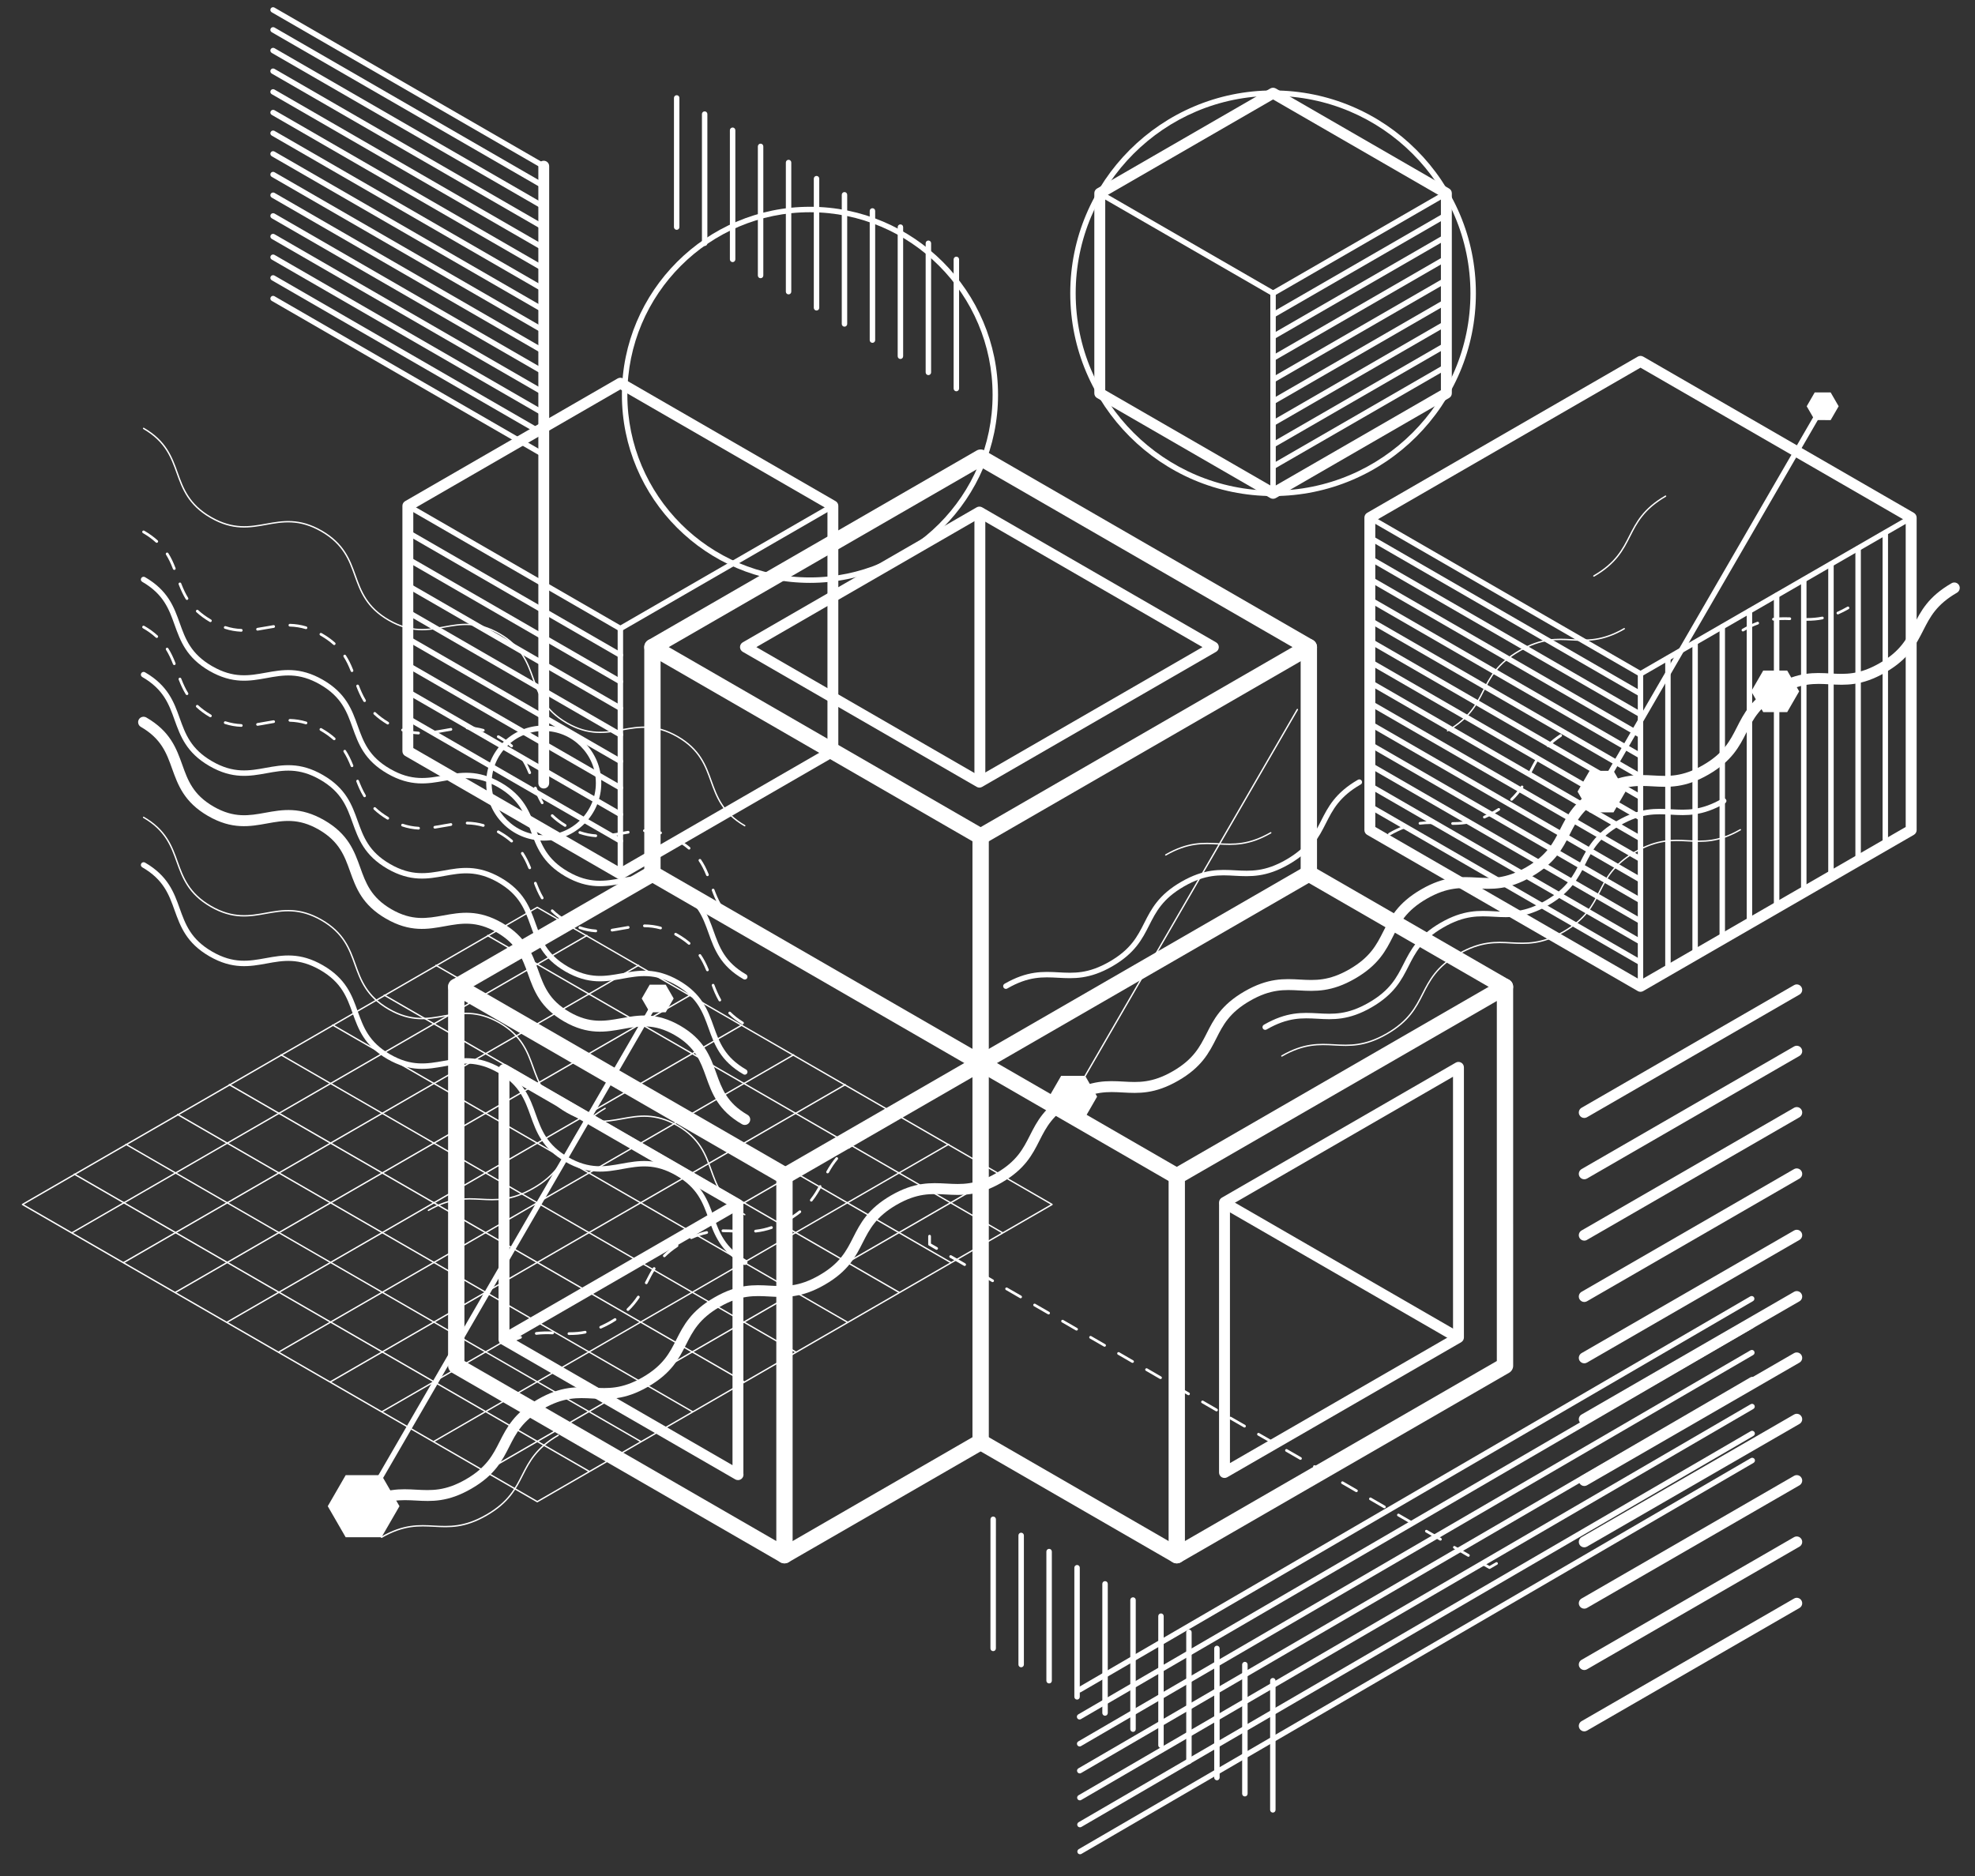 <?xml version="1.0" encoding="UTF-8"?>
<svg width="80px" height="76px" viewBox="0 0 80 76" version="1.1" xmlns="http://www.w3.org/2000/svg" xmlns:xlink="http://www.w3.org/1999/xlink">
    <rect x="0" y="0" width="80" height="76" fill="#333333" stroke="none"/>
    <title>Group</title>
    <g id="Page-1" stroke="none" stroke-width="1" fill="none" fill-rule="evenodd">
        <g id="iso1400" transform="translate(-97, -202)" fill="#FFFFFF">
            <g id="Group" transform="translate(97.884, 202.291)">
                <path d="M38.838,58.455 C38.655,58.455 38.507,58.309 38.507,58.125 L38.507,42.775 C38.507,42.592 38.655,42.443 38.838,42.443 C39.02,42.443 39.169,42.592 39.169,42.775 L39.169,58.125 C39.169,58.309 39.02,58.455 38.838,58.455" id="Fill-953"></path>
                <path d="M38.838,43.106 C38.723,43.106 38.612,43.047 38.551,42.939 C38.46,42.781 38.514,42.58 38.672,42.488 L51.967,34.813 C52.125,34.721 52.327,34.775 52.418,34.934 C52.51,35.092 52.455,35.295 52.297,35.385 L39.004,43.061 C38.951,43.092 38.894,43.106 38.838,43.106" id="Fill-954"></path>
                <path d="M38.838,43.106 C38.781,43.106 38.724,43.092 38.672,43.061 L25.378,35.385 C25.219,35.295 25.166,35.092 25.257,34.934 C25.348,34.775 25.551,34.721 25.709,34.813 L39.004,42.488 C39.162,42.58 39.216,42.781 39.124,42.939 C39.063,43.047 38.952,43.106 38.838,43.106" id="Fill-955"></path>
                <path d="M38.806,31.586 C38.684,31.586 38.586,31.488 38.586,31.365 L38.586,20.482 C38.586,20.359 38.684,20.262 38.806,20.262 C38.929,20.262 39.027,20.359 39.027,20.482 L39.028,31.365 C39.028,31.488 38.929,31.586 38.806,31.586" id="Fill-956"></path>
                <path d="M38.788,31.617 C38.751,31.617 38.713,31.607 38.678,31.586 L29.201,26.115 C29.133,26.076 29.091,26.002 29.091,25.924 C29.091,25.846 29.133,25.771 29.201,25.732 L38.677,20.262 C38.746,20.223 38.831,20.223 38.898,20.262 L48.376,25.732 C48.444,25.771 48.486,25.846 48.486,25.924 C48.486,26.002 48.444,26.076 48.376,26.115 L38.899,31.586 C38.865,31.607 38.827,31.617 38.788,31.617 Z M29.753,25.924 L38.788,31.141 L47.824,25.924 L38.788,20.707 L29.753,25.924 L29.753,25.924 Z" id="Fill-957"></path>
                <path d="M25.543,35.43 C25.361,35.43 25.213,35.281 25.213,35.1 L25.213,25.924 C25.213,25.742 25.361,25.594 25.543,25.594 C25.726,25.594 25.874,25.742 25.874,25.924 L25.874,35.1 C25.874,35.281 25.726,35.43 25.543,35.43" id="Fill-958"></path>
                <path d="M52.132,35.43 C51.949,35.43 51.801,35.281 51.801,35.1 L51.801,25.924 C51.801,25.742 51.949,25.594 52.132,25.594 C52.314,25.594 52.463,25.742 52.463,25.924 L52.463,35.1 C52.463,35.281 52.314,35.43 52.132,35.43" id="Fill-959"></path>
                <path d="M38.838,43.106 C38.655,43.106 38.507,42.957 38.507,42.775 L38.507,33.6 C38.507,33.416 38.655,33.269 38.838,33.269 C39.02,33.269 39.169,33.416 39.169,33.6 L39.169,42.775 C39.169,42.957 39.02,43.106 38.838,43.106" id="Fill-960"></path>
                <path d="M38.838,33.93 C38.781,33.93 38.723,33.916 38.672,33.887 L25.378,26.211 C25.275,26.152 25.213,26.043 25.213,25.924 C25.213,25.807 25.275,25.697 25.378,25.637 L38.672,17.963 C38.775,17.902 38.9,17.902 39.004,17.963 L52.297,25.637 C52.399,25.697 52.463,25.807 52.463,25.924 C52.463,26.043 52.399,26.152 52.297,26.211 L39.004,33.887 C38.952,33.916 38.894,33.93 38.838,33.93 Z M26.205,25.924 L38.838,33.217 L51.471,25.924 L38.838,18.631 L26.205,25.924 L26.205,25.924 Z" id="Fill-961"></path>
                <path d="M19.547,54.168 C19.47,54.168 19.397,54.129 19.355,54.059 C19.295,53.953 19.331,53.818 19.436,53.756 L28.862,48.314 C28.968,48.254 29.102,48.289 29.165,48.395 C29.225,48.5 29.189,48.635 29.083,48.695 L19.657,54.139 C19.623,54.158 19.584,54.168 19.547,54.168" id="Fill-962"></path>
                <path d="M29.012,59.67 C29.01,59.67 29.01,59.67 29.009,59.67 C28.969,59.67 28.931,59.66 28.898,59.641 L19.421,54.168 C19.352,54.129 19.31,54.057 19.31,53.978 L19.31,43.035 C19.31,42.955 19.352,42.883 19.421,42.844 C19.489,42.803 19.573,42.803 19.641,42.844 L29.119,48.314 C29.186,48.353 29.228,48.428 29.228,48.506 L29.228,59.404 C29.232,59.42 29.232,59.434 29.232,59.449 C29.232,59.57 29.134,59.67 29.012,59.67 Z M19.752,53.85 L28.787,59.066 L28.787,48.633 L19.752,43.416 L19.752,53.85 L19.752,53.85 Z" id="Fill-963"></path>
                <path d="M30.892,63.043 C30.778,63.043 30.667,62.984 30.605,62.877 C30.514,62.719 30.568,62.518 30.726,62.426 L38.672,57.838 C38.831,57.748 39.033,57.801 39.124,57.959 C39.216,58.117 39.162,58.32 39.004,58.412 L31.057,62.998 C31.006,63.029 30.948,63.043 30.892,63.043" id="Fill-964"></path>
                <path d="M17.597,40.018 C17.484,40.018 17.373,39.957 17.311,39.852 C17.219,39.693 17.274,39.49 17.432,39.4 L25.378,34.813 C25.535,34.721 25.738,34.775 25.83,34.934 C25.921,35.092 25.867,35.293 25.709,35.385 L17.763,39.973 C17.711,40.002 17.654,40.018 17.597,40.018" id="Fill-965"></path>
                <path d="M30.892,47.691 C30.778,47.691 30.667,47.633 30.605,47.527 C30.514,47.369 30.568,47.166 30.726,47.074 L38.672,42.488 C38.831,42.396 39.033,42.449 39.124,42.609 C39.216,42.768 39.162,42.969 39.004,43.061 L31.057,47.648 C31.006,47.678 30.948,47.691 30.892,47.691" id="Fill-966"></path>
                <path d="M30.892,63.043 C30.835,63.043 30.778,63.027 30.726,62.998 L17.431,55.324 C17.33,55.264 17.266,55.156 17.266,55.037 L17.267,39.686 C17.267,39.568 17.33,39.459 17.432,39.4 C17.535,39.34 17.66,39.34 17.763,39.4 L31.057,47.074 C31.16,47.135 31.222,47.242 31.222,47.361 L31.222,62.713 C31.222,62.83 31.16,62.939 31.057,62.998 C31.006,63.027 30.949,63.043 30.892,63.043 Z M17.928,54.846 L30.561,62.139 L30.561,47.553 L17.928,40.26 L17.928,54.846 L17.928,54.846 Z" id="Fill-967"></path>
                <path d="M58.159,54.113 C58.122,54.113 58.084,54.106 58.05,54.084 L48.623,48.643 C48.517,48.582 48.481,48.447 48.542,48.342 C48.603,48.236 48.738,48.199 48.843,48.26 L58.27,53.703 C58.375,53.764 58.412,53.899 58.35,54.004 C58.309,54.074 58.236,54.113 58.159,54.113" id="Fill-968"></path>
                <path d="M48.717,59.584 C48.677,59.584 48.64,59.574 48.605,59.555 C48.538,59.516 48.495,59.443 48.495,59.363 L48.496,48.42 C48.496,48.342 48.538,48.269 48.606,48.23 L58.084,42.758 C58.151,42.719 58.236,42.719 58.303,42.758 C58.372,42.797 58.414,42.869 58.414,42.949 L58.414,53.893 C58.414,53.971 58.372,54.043 58.304,54.084 L48.826,59.555 C48.793,59.574 48.754,59.584 48.717,59.584 Z M48.937,48.549 L48.937,58.982 L57.973,53.766 L57.972,43.33 L48.937,48.549 L48.937,48.549 Z" id="Fill-969"></path>
                <path d="M60.078,40.018 C60.021,40.018 59.965,40.002 59.912,39.973 L51.967,35.385 C51.808,35.293 51.754,35.092 51.846,34.934 C51.936,34.775 52.139,34.721 52.297,34.813 L60.243,39.4 C60.401,39.49 60.455,39.693 60.364,39.852 C60.302,39.957 60.191,40.018 60.078,40.018" id="Fill-970"></path>
                <path d="M46.783,63.043 C46.726,63.043 46.67,63.029 46.617,62.998 L38.672,58.412 C38.514,58.32 38.46,58.117 38.551,57.959 C38.642,57.801 38.845,57.748 39.004,57.838 L46.948,62.426 C47.106,62.518 47.16,62.719 47.069,62.877 C47.009,62.984 46.897,63.043 46.783,63.043" id="Fill-971"></path>
                <path d="M46.783,47.693 C46.726,47.693 46.67,47.678 46.617,47.648 L38.672,43.061 C38.513,42.969 38.46,42.768 38.551,42.609 C38.642,42.449 38.844,42.396 39.003,42.488 L46.948,47.076 C47.106,47.166 47.16,47.369 47.069,47.527 C47.009,47.633 46.897,47.693 46.783,47.693" id="Fill-972"></path>
                <path d="M46.783,63.043 C46.726,63.043 46.67,63.027 46.617,62.998 C46.515,62.939 46.452,62.83 46.452,62.713 L46.452,47.361 C46.452,47.244 46.515,47.135 46.617,47.076 L59.912,39.4 C60.014,39.34 60.14,39.34 60.243,39.4 C60.345,39.459 60.408,39.568 60.408,39.686 L60.409,55.037 C60.409,55.154 60.345,55.264 60.244,55.322 L46.948,62.998 C46.897,63.027 46.841,63.043 46.783,63.043 Z M47.113,47.553 L47.113,62.139 L59.747,54.846 L59.747,40.26 L47.113,47.553 L47.113,47.553 Z" id="Fill-973"></path>
                <path d="M65.566,39.889 C65.528,39.889 65.49,39.879 65.457,39.859 L54.493,33.529 C54.424,33.488 54.383,33.416 54.383,33.338 L54.383,20.678 C54.383,20.6 54.424,20.527 54.493,20.486 L65.457,14.156 C65.524,14.117 65.609,14.117 65.676,14.156 L76.641,20.486 C76.709,20.527 76.752,20.6 76.752,20.678 L76.752,33.338 C76.752,33.416 76.709,33.488 76.641,33.529 L65.676,39.859 C65.643,39.879 65.605,39.889 65.566,39.889 Z M54.824,33.211 L65.566,39.414 L76.309,33.211 L76.309,20.805 L65.566,14.604 L54.824,20.805 L54.824,33.211 L54.824,33.211 Z" id="Fill-974"></path>
                <path d="M65.566,39.777 C65.506,39.777 65.457,39.729 65.457,39.668 L65.457,27.008 C65.457,26.947 65.506,26.898 65.566,26.898 C65.628,26.898 65.676,26.947 65.676,27.008 L65.676,39.668 C65.676,39.729 65.628,39.777 65.566,39.777" id="Fill-975"></path>
                <path d="M65.566,27.119 C65.548,27.119 65.529,27.113 65.511,27.103 L54.549,20.773 C54.495,20.742 54.476,20.676 54.508,20.623 C54.538,20.57 54.605,20.553 54.658,20.582 L65.622,26.912 C65.675,26.943 65.693,27.01 65.663,27.062 C65.642,27.1 65.604,27.119 65.566,27.119" id="Fill-976"></path>
                <path d="M65.566,27.926 C65.548,27.926 65.529,27.922 65.511,27.912 L54.549,21.582 C54.495,21.551 54.476,21.482 54.508,21.43 C54.538,21.377 54.605,21.359 54.658,21.391 L65.622,27.721 C65.675,27.75 65.693,27.818 65.663,27.871 C65.642,27.906 65.604,27.926 65.566,27.926" id="Fill-977"></path>
                <path d="M65.566,28.764 C65.548,28.764 65.529,28.758 65.511,28.748 L54.549,22.418 C54.495,22.389 54.476,22.32 54.508,22.268 C54.538,22.215 54.605,22.197 54.658,22.227 L65.622,28.557 C65.675,28.588 65.693,28.654 65.663,28.709 C65.642,28.744 65.604,28.764 65.566,28.764" id="Fill-978"></path>
                <path d="M65.566,29.6 C65.548,29.6 65.529,29.596 65.511,29.586 L54.549,23.256 C54.495,23.225 54.476,23.158 54.508,23.105 C54.538,23.053 54.605,23.035 54.658,23.064 L65.622,29.394 C65.675,29.426 65.693,29.492 65.663,29.545 C65.642,29.58 65.604,29.6 65.566,29.6" id="Fill-979"></path>
                <path d="M65.566,30.437 C65.548,30.437 65.529,30.434 65.511,30.424 L54.549,24.094 C54.495,24.062 54.476,23.996 54.508,23.943 C54.538,23.891 54.605,23.873 54.658,23.902 L65.622,30.232 C65.675,30.262 65.693,30.33 65.663,30.383 C65.642,30.418 65.604,30.437 65.566,30.437" id="Fill-980"></path>
                <path d="M65.566,31.275 C65.548,31.275 65.529,31.271 65.511,31.26 L54.549,24.93 C54.495,24.9 54.476,24.832 54.508,24.779 C54.538,24.727 54.605,24.709 54.658,24.74 L65.622,31.068 C65.675,31.1 65.693,31.168 65.663,31.221 C65.642,31.256 65.604,31.275 65.566,31.275" id="Fill-981"></path>
                <path d="M65.566,32.113 C65.548,32.113 65.529,32.107 65.511,32.098 L54.549,25.768 C54.495,25.738 54.476,25.67 54.508,25.617 C54.538,25.564 54.605,25.547 54.658,25.576 L65.622,31.906 C65.675,31.937 65.693,32.004 65.663,32.057 C65.642,32.092 65.604,32.113 65.566,32.113" id="Fill-982"></path>
                <path d="M65.566,32.949 C65.548,32.949 65.529,32.945 65.511,32.936 L54.549,26.605 C54.495,26.574 54.476,26.508 54.508,26.455 C54.538,26.402 54.605,26.385 54.658,26.414 L65.622,32.744 C65.675,32.775 65.693,32.842 65.663,32.894 C65.642,32.93 65.604,32.949 65.566,32.949" id="Fill-983"></path>
                <path d="M65.566,33.787 C65.548,33.787 65.529,33.783 65.511,33.773 L54.549,27.443 C54.495,27.412 54.476,27.344 54.508,27.291 C54.538,27.238 54.605,27.221 54.658,27.252 L65.622,33.582 C65.675,33.611 65.693,33.68 65.663,33.732 C65.642,33.768 65.604,33.787 65.566,33.787" id="Fill-984"></path>
                <path d="M65.566,34.625 C65.548,34.625 65.529,34.619 65.511,34.609 L54.549,28.281 C54.495,28.25 54.476,28.182 54.508,28.129 C54.538,28.076 54.605,28.059 54.658,28.09 L65.622,34.418 C65.675,34.449 65.693,34.518 65.663,34.57 C65.642,34.605 65.604,34.625 65.566,34.625" id="Fill-985"></path>
                <path d="M65.566,35.463 C65.548,35.463 65.529,35.457 65.511,35.447 L54.549,29.117 C54.495,29.086 54.476,29.019 54.508,28.967 C54.538,28.914 54.605,28.896 54.658,28.926 L65.622,35.256 C65.675,35.287 65.693,35.353 65.663,35.406 C65.642,35.443 65.604,35.463 65.566,35.463" id="Fill-986"></path>
                <path d="M65.566,36.299 C65.548,36.299 65.529,36.295 65.511,36.285 L54.549,29.955 C54.495,29.924 54.476,29.857 54.508,29.805 C54.538,29.752 54.605,29.734 54.658,29.764 L65.622,36.094 C65.675,36.123 65.693,36.191 65.663,36.244 C65.642,36.279 65.604,36.299 65.566,36.299" id="Fill-987"></path>
                <path d="M65.566,37.137 C65.548,37.137 65.529,37.133 65.511,37.121 L54.549,30.793 C54.495,30.762 54.476,30.693 54.508,30.641 C54.538,30.588 54.605,30.57 54.658,30.602 L65.622,36.932 C65.675,36.961 65.693,37.029 65.663,37.082 C65.642,37.117 65.604,37.137 65.566,37.137" id="Fill-988"></path>
                <path d="M65.566,37.975 C65.548,37.975 65.529,37.969 65.511,37.959 L54.549,31.629 C54.495,31.6 54.476,31.531 54.508,31.479 C54.538,31.426 54.605,31.408 54.658,31.438 L65.622,37.768 C65.675,37.799 65.693,37.867 65.663,37.92 C65.642,37.955 65.604,37.975 65.566,37.975" id="Fill-989"></path>
                <path d="M65.566,38.811 C65.548,38.811 65.529,38.807 65.511,38.797 L54.549,32.467 C54.495,32.436 54.476,32.369 54.508,32.316 C54.538,32.264 54.605,32.246 54.658,32.275 L65.622,38.605 C65.675,38.637 65.693,38.703 65.663,38.756 C65.642,38.791 65.604,38.811 65.566,38.811" id="Fill-990"></path>
                <path d="M65.566,27.119 C65.529,27.119 65.492,27.1 65.471,27.062 C65.441,27.01 65.459,26.943 65.511,26.912 L76.476,20.582 C76.528,20.553 76.596,20.57 76.626,20.623 C76.656,20.676 76.638,20.742 76.586,20.773 L65.622,27.103 C65.604,27.113 65.586,27.119 65.566,27.119" id="Fill-991"></path>
                <path d="M66.678,39.146 C66.617,39.146 66.568,39.098 66.568,39.037 L66.568,26.377 C66.568,26.316 66.617,26.266 66.678,26.266 C66.739,26.266 66.788,26.316 66.788,26.377 L66.789,39.037 C66.789,39.098 66.74,39.146 66.678,39.146" id="Fill-992"></path>
                <path d="M67.779,38.512 C67.718,38.512 67.669,38.463 67.669,38.4 L67.669,25.742 C67.669,25.68 67.718,25.631 67.779,25.631 C67.84,25.631 67.889,25.68 67.889,25.742 L67.889,38.4 C67.889,38.463 67.84,38.512 67.779,38.512" id="Fill-993"></path>
                <path d="M68.88,37.877 C68.818,37.877 68.768,37.826 68.768,37.766 L68.768,25.105 C68.768,25.045 68.818,24.996 68.88,24.996 C68.94,24.996 68.989,25.045 68.989,25.105 L68.989,37.766 C68.989,37.826 68.94,37.877 68.88,37.877" id="Fill-994"></path>
                <path d="M69.98,37.24 C69.919,37.24 69.869,37.191 69.869,37.131 L69.869,24.471 C69.869,24.41 69.919,24.359 69.98,24.359 C70.041,24.359 70.09,24.41 70.09,24.471 L70.09,37.131 C70.09,37.191 70.041,37.24 69.98,37.24" id="Fill-995"></path>
                <path d="M71.081,36.605 C71.019,36.605 70.969,36.557 70.969,36.496 L70.969,23.836 C70.969,23.773 71.019,23.725 71.081,23.725 C71.141,23.725 71.191,23.773 71.191,23.836 L71.191,36.496 C71.191,36.557 71.141,36.605 71.081,36.605" id="Fill-996"></path>
                <path d="M72.18,35.971 C72.12,35.971 72.07,35.92 72.07,35.859 L72.07,23.199 C72.07,23.139 72.12,23.09 72.18,23.09 C72.241,23.09 72.291,23.139 72.291,23.199 L72.291,35.859 C72.291,35.92 72.241,35.971 72.18,35.971" id="Fill-997"></path>
                <path d="M73.281,35.334 C73.219,35.334 73.171,35.285 73.171,35.225 L73.171,22.564 C73.171,22.504 73.219,22.453 73.281,22.453 C73.343,22.453 73.392,22.504 73.392,22.564 L73.392,35.225 C73.392,35.285 73.343,35.334 73.281,35.334" id="Fill-998"></path>
                <path d="M74.382,34.699 C74.321,34.699 74.271,34.65 74.271,34.59 L74.271,21.93 C74.271,21.867 74.321,21.818 74.382,21.818 C74.442,21.818 74.492,21.867 74.492,21.93 L74.492,34.59 C74.492,34.65 74.442,34.699 74.382,34.699" id="Fill-999"></path>
                <path d="M75.482,34.064 C75.421,34.064 75.372,34.016 75.372,33.953 L75.372,21.293 C75.372,21.232 75.421,21.184 75.482,21.184 C75.543,21.184 75.593,21.232 75.593,21.293 L75.593,33.953 C75.593,34.016 75.543,34.064 75.482,34.064" id="Fill-1000"></path>
                <path d="M50.683,19.805 C46.152,19.805 42.468,16.119 42.468,11.59 C42.468,7.059 46.152,3.373 50.683,3.373 C55.214,3.373 58.899,7.059 58.899,11.59 C58.899,16.119 55.214,19.805 50.683,19.805 Z M50.683,3.594 C46.275,3.594 42.688,7.18 42.688,11.59 C42.688,15.998 46.275,19.584 50.683,19.584 C55.093,19.584 58.678,15.998 58.678,11.59 C58.678,7.18 55.093,3.594 50.683,3.594 L50.683,3.594 Z" id="Fill-1001"></path>
                <path d="M50.683,19.916 C50.645,19.916 50.607,19.906 50.572,19.887 L43.553,15.832 C43.484,15.793 43.443,15.721 43.443,15.643 L43.443,7.537 C43.443,7.457 43.484,7.385 43.553,7.346 L50.572,3.293 C50.64,3.254 50.725,3.254 50.793,3.293 L57.813,7.346 C57.882,7.385 57.924,7.457 57.924,7.537 L57.924,15.643 C57.924,15.721 57.882,15.793 57.813,15.832 L50.793,19.887 C50.76,19.906 50.721,19.916 50.683,19.916 Z M43.885,15.516 L50.683,19.439 L57.482,15.516 L57.482,7.664 L50.683,3.738 L43.885,7.664 L43.885,15.516 L43.885,15.516 Z" id="Fill-1002"></path>
                <path d="M50.683,19.805 C50.622,19.805 50.572,19.756 50.572,19.695 L50.572,11.59 C50.572,11.529 50.622,11.478 50.683,11.478 C50.744,11.478 50.793,11.529 50.793,11.59 L50.793,19.695 C50.793,19.756 50.744,19.805 50.683,19.805" id="Fill-1003"></path>
                <path d="M50.683,11.699 C50.645,11.699 50.608,11.68 50.588,11.645 C50.556,11.592 50.575,11.523 50.628,11.494 L57.648,7.441 C57.7,7.41 57.768,7.428 57.799,7.482 C57.829,7.535 57.811,7.602 57.758,7.633 L50.738,11.686 C50.721,11.695 50.702,11.699 50.683,11.699" id="Fill-1004"></path>
                <path d="M50.683,12.576 C50.645,12.576 50.608,12.557 50.588,12.521 C50.556,12.469 50.575,12.402 50.628,12.371 L57.648,8.318 C57.7,8.287 57.768,8.305 57.799,8.359 C57.829,8.412 57.811,8.478 57.758,8.51 L50.738,12.562 C50.721,12.572 50.702,12.576 50.683,12.576" id="Fill-1005"></path>
                <path d="M50.683,13.455 C50.645,13.455 50.608,13.434 50.588,13.398 C50.556,13.346 50.575,13.279 50.628,13.248 L57.648,9.195 C57.7,9.164 57.768,9.184 57.799,9.236 C57.829,9.289 57.811,9.355 57.758,9.387 L50.738,13.439 C50.721,13.449 50.702,13.455 50.683,13.455" id="Fill-1006"></path>
                <path d="M50.683,14.332 C50.645,14.332 50.608,14.311 50.588,14.275 C50.556,14.223 50.575,14.156 50.628,14.125 L57.648,10.072 C57.7,10.043 57.768,10.061 57.799,10.113 C57.829,10.166 57.811,10.232 57.758,10.264 L50.738,14.316 C50.721,14.326 50.702,14.332 50.683,14.332" id="Fill-1007"></path>
                <path d="M50.683,15.209 C50.645,15.209 50.608,15.189 50.588,15.152 C50.556,15.1 50.575,15.033 50.628,15.002 L57.648,10.949 C57.7,10.92 57.768,10.937 57.799,10.99 C57.829,11.043 57.811,11.111 57.758,11.141 L50.738,15.193 C50.721,15.203 50.702,15.209 50.683,15.209" id="Fill-1008"></path>
                <path d="M50.683,16.086 C50.645,16.086 50.608,16.066 50.588,16.029 C50.556,15.977 50.575,15.91 50.628,15.879 L57.648,11.826 C57.7,11.797 57.768,11.814 57.799,11.867 C57.829,11.92 57.811,11.986 57.758,12.018 L50.738,16.07 C50.721,16.08 50.702,16.086 50.683,16.086" id="Fill-1009"></path>
                <path d="M50.683,16.963 C50.645,16.963 50.608,16.943 50.588,16.908 C50.556,16.855 50.575,16.787 50.628,16.758 L57.648,12.703 C57.7,12.674 57.768,12.691 57.799,12.744 C57.829,12.797 57.811,12.865 57.758,12.894 L50.738,16.947 C50.721,16.957 50.702,16.963 50.683,16.963" id="Fill-1010"></path>
                <path d="M50.683,17.84 C50.645,17.84 50.608,17.82 50.588,17.785 C50.556,17.732 50.575,17.664 50.628,17.635 L57.648,13.582 C57.7,13.551 57.768,13.568 57.799,13.621 C57.829,13.674 57.811,13.742 57.758,13.771 L50.738,17.824 C50.721,17.836 50.702,17.84 50.683,17.84" id="Fill-1011"></path>
                <path d="M50.683,18.717 C50.645,18.717 50.608,18.697 50.588,18.662 C50.556,18.609 50.575,18.541 50.628,18.512 L57.648,14.459 C57.7,14.428 57.768,14.445 57.799,14.498 C57.829,14.551 57.811,14.619 57.758,14.65 L50.738,18.701 C50.721,18.713 50.702,18.717 50.683,18.717" id="Fill-1012"></path>
                <path d="M50.683,11.699 C50.665,11.699 50.645,11.695 50.628,11.686 L43.608,7.633 C43.555,7.602 43.538,7.535 43.568,7.482 C43.598,7.43 43.666,7.41 43.718,7.441 L50.738,11.494 C50.791,11.523 50.809,11.592 50.778,11.645 C50.758,11.68 50.721,11.699 50.683,11.699" id="Fill-1013"></path>
                <path d="M63.289,45 C63.213,45 63.138,44.961 63.097,44.889 C63.037,44.783 63.073,44.648 63.178,44.588 L71.786,39.619 C71.891,39.557 72.026,39.594 72.087,39.699 C72.148,39.805 72.112,39.939 72.007,40 L63.398,44.971 C63.364,44.99 63.326,45 63.289,45" id="Fill-1014"></path>
                <path d="M63.289,47.484 C63.213,47.484 63.138,47.445 63.097,47.375 C63.037,47.27 63.073,47.135 63.178,47.072 L71.786,42.103 C71.891,42.043 72.026,42.078 72.087,42.184 C72.148,42.289 72.112,42.424 72.007,42.484 L63.398,47.455 C63.364,47.475 63.326,47.484 63.289,47.484" id="Fill-1015"></path>
                <path d="M63.289,49.969 C63.213,49.969 63.138,49.93 63.097,49.859 C63.037,49.754 63.073,49.619 63.178,49.559 L71.786,44.588 C71.891,44.527 72.026,44.563 72.087,44.668 C72.148,44.775 72.112,44.91 72.007,44.971 L63.398,49.939 C63.364,49.961 63.326,49.969 63.289,49.969" id="Fill-1016"></path>
                <path d="M63.289,52.455 C63.213,52.455 63.138,52.414 63.097,52.344 C63.037,52.238 63.073,52.103 63.178,52.043 L71.786,47.072 C71.891,47.012 72.026,47.049 72.087,47.154 C72.148,47.26 72.112,47.394 72.007,47.455 L63.398,52.426 C63.364,52.445 63.326,52.455 63.289,52.455" id="Fill-1017"></path>
                <path d="M63.289,54.939 C63.213,54.939 63.138,54.9 63.097,54.83 C63.037,54.725 63.073,54.59 63.178,54.527 L71.786,49.559 C71.891,49.498 72.026,49.533 72.087,49.639 C72.148,49.744 72.112,49.879 72.007,49.939 L63.398,54.91 C63.364,54.93 63.326,54.939 63.289,54.939" id="Fill-1018"></path>
                <path d="M63.289,57.424 C63.213,57.424 63.138,57.385 63.097,57.314 C63.037,57.209 63.073,57.074 63.178,57.014 L71.786,52.043 C71.891,51.982 72.026,52.018 72.087,52.123 C72.148,52.228 72.112,52.365 72.007,52.426 L63.398,57.394 C63.364,57.416 63.326,57.424 63.289,57.424" id="Fill-1019"></path>
                <path d="M63.289,59.91 C63.213,59.91 63.138,59.869 63.097,59.799 C63.037,59.693 63.073,59.559 63.178,59.498 L71.786,54.527 C71.891,54.467 72.026,54.504 72.087,54.609 C72.148,54.715 72.112,54.85 72.007,54.91 L63.398,59.881 C63.364,59.9 63.326,59.91 63.289,59.91" id="Fill-1020"></path>
                <path d="M63.289,62.394 C63.213,62.394 63.138,62.356 63.097,62.285 C63.037,62.178 63.073,62.043 63.178,61.982 L71.786,57.014 C71.891,56.953 72.026,56.988 72.087,57.094 C72.148,57.199 72.112,57.334 72.007,57.394 L63.398,62.365 C63.364,62.385 63.326,62.394 63.289,62.394" id="Fill-1021"></path>
                <path d="M63.289,64.879 C63.213,64.879 63.138,64.84 63.097,64.769 C63.037,64.664 63.073,64.529 63.178,64.469 L71.786,59.498 C71.891,59.437 72.026,59.473 72.087,59.578 C72.148,59.684 72.112,59.818 72.007,59.881 L63.398,64.85 C63.364,64.869 63.326,64.879 63.289,64.879" id="Fill-1022"></path>
                <path d="M63.289,67.365 C63.213,67.365 63.138,67.324 63.097,67.254 C63.037,67.149 63.073,67.014 63.178,66.953 L71.786,61.982 C71.891,61.922 72.026,61.959 72.087,62.064 C72.148,62.17 72.112,62.305 72.007,62.365 L63.398,67.336 C63.364,67.355 63.326,67.365 63.289,67.365" id="Fill-1023"></path>
                <path d="M63.289,69.85 C63.213,69.85 63.138,69.811 63.097,69.738 C63.037,69.633 63.073,69.498 63.178,69.437 L71.786,64.469 C71.891,64.406 72.026,64.443 72.087,64.549 C72.148,64.654 72.112,64.789 72.007,64.85 L63.398,69.82 C63.364,69.84 63.326,69.85 63.289,69.85" id="Fill-1024"></path>
                <path d="M26.526,9.02 L26.526,9.02 C26.465,9.02 26.415,8.969 26.415,8.91 L26.416,3.676 C26.416,3.615 26.465,3.566 26.527,3.566 C26.588,3.566 26.636,3.615 26.636,3.676 L26.636,8.91 C26.636,8.971 26.588,9.02 26.526,9.02" id="Fill-1025"></path>
                <path d="M27.659,9.674 C27.597,9.674 27.549,9.625 27.549,9.562 L27.549,4.33 C27.549,4.269 27.597,4.221 27.659,4.221 C27.72,4.221 27.769,4.269 27.769,4.33 L27.769,9.562 C27.769,9.625 27.72,9.674 27.659,9.674" id="Fill-1026"></path>
                <path d="M28.792,10.328 C28.731,10.328 28.681,10.277 28.681,10.217 L28.681,4.984 C28.681,4.924 28.731,4.875 28.792,4.875 C28.852,4.875 28.902,4.924 28.902,4.984 L28.902,10.217 C28.902,10.277 28.852,10.328 28.792,10.328" id="Fill-1027"></path>
                <path d="M29.925,10.98 C29.864,10.98 29.814,10.932 29.814,10.871 L29.814,5.639 C29.814,5.578 29.864,5.529 29.925,5.529 C29.985,5.529 30.035,5.578 30.035,5.639 L30.035,10.871 C30.035,10.932 29.985,10.98 29.925,10.98" id="Fill-1028"></path>
                <path d="M31.057,11.635 C30.997,11.635 30.948,11.586 30.948,11.525 L30.948,6.293 C30.948,6.232 30.997,6.182 31.057,6.182 C31.119,6.182 31.168,6.232 31.168,6.293 L31.168,11.525 C31.168,11.586 31.119,11.635 31.057,11.635" id="Fill-1029"></path>
                <path d="M32.19,12.289 C32.13,12.289 32.08,12.24 32.08,12.18 L32.08,6.947 C32.08,6.885 32.13,6.836 32.19,6.836 C32.252,6.836 32.301,6.885 32.301,6.947 L32.301,12.18 C32.301,12.24 32.252,12.289 32.19,12.289" id="Fill-1030"></path>
                <path d="M33.323,12.943 C33.262,12.943 33.213,12.894 33.213,12.834 L33.213,7.602 C33.213,7.539 33.262,7.49 33.323,7.49 C33.384,7.49 33.433,7.539 33.433,7.602 L33.433,12.834 C33.433,12.894 33.384,12.943 33.323,12.943" id="Fill-1031"></path>
                <path d="M34.456,13.598 C34.394,13.598 34.345,13.549 34.345,13.488 L34.345,8.254 C34.345,8.193 34.394,8.144 34.456,8.144 C34.517,8.144 34.566,8.193 34.566,8.254 L34.566,13.488 C34.566,13.549 34.517,13.598 34.456,13.598" id="Fill-1032"></path>
                <path d="M35.589,14.252 C35.528,14.252 35.478,14.203 35.478,14.141 L35.478,8.91 C35.478,8.848 35.528,8.799 35.589,8.799 C35.65,8.799 35.699,8.848 35.699,8.91 L35.699,14.141 C35.699,14.203 35.65,14.252 35.589,14.252" id="Fill-1033"></path>
                <path d="M36.721,14.906 C36.661,14.906 36.611,14.855 36.611,14.795 L36.611,9.562 C36.611,9.502 36.661,9.453 36.721,9.453 C36.782,9.453 36.832,9.502 36.832,9.562 L36.832,14.795 C36.832,14.855 36.782,14.906 36.721,14.906" id="Fill-1034"></path>
                <path d="M37.854,15.561 C37.793,15.561 37.744,15.51 37.744,15.449 L37.744,10.217 C37.744,10.156 37.793,10.107 37.854,10.107 C37.915,10.107 37.965,10.156 37.965,10.217 L37.965,15.449 C37.965,15.51 37.915,15.561 37.854,15.561" id="Fill-1035"></path>
                <path d="M39.345,66.6 L39.345,66.6 C39.285,66.6 39.235,66.551 39.235,66.49 L39.236,61.258 C39.236,61.197 39.285,61.146 39.345,61.146 C39.407,61.146 39.457,61.197 39.457,61.258 L39.456,66.49 C39.456,66.551 39.407,66.6 39.345,66.6" id="Fill-1036"></path>
                <path d="M40.478,67.254 C40.418,67.254 40.369,67.205 40.369,67.144 L40.369,61.912 C40.369,61.85 40.418,61.801 40.478,61.801 C40.54,61.801 40.59,61.85 40.59,61.912 L40.59,67.144 C40.59,67.205 40.54,67.254 40.478,67.254" id="Fill-1037"></path>
                <path d="M41.612,67.908 C41.551,67.908 41.501,67.859 41.501,67.799 L41.501,62.566 C41.501,62.506 41.551,62.455 41.612,62.455 C41.673,62.455 41.722,62.506 41.722,62.566 L41.722,67.799 C41.722,67.859 41.673,67.908 41.612,67.908" id="Fill-1038"></path>
                <path d="M42.744,68.562 C42.683,68.562 42.634,68.514 42.634,68.451 L42.634,63.219 C42.634,63.158 42.683,63.109 42.744,63.109 C42.805,63.109 42.854,63.158 42.854,63.219 L42.854,68.451 C42.854,68.514 42.805,68.562 42.744,68.562" id="Fill-1039"></path>
                <path d="M43.878,69.217 C43.816,69.217 43.767,69.166 43.767,69.106 L43.767,63.873 C43.767,63.812 43.816,63.764 43.878,63.764 C43.938,63.764 43.988,63.812 43.988,63.873 L43.988,69.106 C43.988,69.166 43.938,69.217 43.878,69.217" id="Fill-1040"></path>
                <path d="M45.011,69.871 C44.949,69.871 44.9,69.82 44.9,69.76 L44.9,64.527 C44.9,64.467 44.949,64.418 45.011,64.418 C45.071,64.418 45.121,64.467 45.121,64.527 L45.121,69.76 C45.121,69.82 45.071,69.871 45.011,69.871" id="Fill-1041"></path>
                <path d="M46.143,70.524 C46.082,70.524 46.033,70.475 46.033,70.414 L46.033,65.182 C46.033,65.121 46.082,65.072 46.143,65.072 C46.204,65.072 46.253,65.121 46.253,65.182 L46.253,70.414 C46.253,70.475 46.204,70.524 46.143,70.524" id="Fill-1042"></path>
                <path d="M47.275,71.178 C47.215,71.178 47.166,71.129 47.166,71.068 L47.166,65.836 C47.166,65.775 47.215,65.725 47.275,65.725 C47.337,65.725 47.385,65.775 47.385,65.836 L47.385,71.068 C47.385,71.129 47.337,71.178 47.275,71.178" id="Fill-1043"></path>
                <path d="M48.409,71.832 C48.348,71.832 48.299,71.783 48.299,71.723 L48.299,66.49 C48.299,66.43 48.347,66.379 48.408,66.379 C48.469,66.379 48.519,66.43 48.519,66.49 L48.519,71.723 C48.519,71.783 48.469,71.832 48.409,71.832" id="Fill-1044"></path>
                <path d="M49.542,72.486 C49.48,72.486 49.431,72.437 49.431,72.377 L49.431,67.144 C49.431,67.084 49.48,67.033 49.542,67.033 C49.602,67.033 49.652,67.084 49.652,67.144 L49.652,72.377 C49.652,72.437 49.602,72.486 49.542,72.486" id="Fill-1045"></path>
                <path d="M50.674,73.141 C50.613,73.141 50.564,73.092 50.564,73.029 L50.564,67.799 C50.564,67.736 50.613,67.687 50.674,67.687 C50.735,67.687 50.784,67.736 50.784,67.799 L50.784,73.029 C50.784,73.092 50.735,73.141 50.674,73.141" id="Fill-1046"></path>
                <path d="M42.843,68.275 C42.805,68.275 42.767,68.256 42.746,68.221 C42.717,68.168 42.733,68.102 42.787,68.07 L70.015,52.227 C70.067,52.197 70.135,52.215 70.166,52.268 C70.196,52.32 70.178,52.387 70.126,52.418 L42.897,68.262 C42.881,68.271 42.861,68.275 42.843,68.275" id="Fill-1047"></path>
                <path d="M42.846,69.369 C42.808,69.369 42.77,69.35 42.751,69.314 C42.72,69.262 42.738,69.193 42.791,69.162 L70.018,53.318 C70.071,53.289 70.139,53.307 70.17,53.359 C70.2,53.412 70.182,53.479 70.129,53.51 L42.901,69.353 C42.885,69.363 42.865,69.369 42.846,69.369" id="Fill-1048"></path>
                <path d="M42.85,70.461 C42.811,70.461 42.775,70.441 42.754,70.406 C42.724,70.354 42.741,70.285 42.795,70.256 L70.022,54.412 C70.074,54.381 70.142,54.399 70.173,54.451 C70.203,54.504 70.185,54.572 70.133,54.602 L42.905,70.445 C42.887,70.455 42.869,70.461 42.85,70.461" id="Fill-1049"></path>
                <path d="M42.853,71.553 C42.815,71.553 42.778,71.533 42.758,71.498 C42.726,71.445 42.745,71.377 42.798,71.348 L70.026,55.504 C70.079,55.473 70.146,55.49 70.177,55.543 C70.207,55.596 70.19,55.664 70.136,55.693 L42.908,71.537 C42.891,71.547 42.872,71.553 42.853,71.553" id="Fill-1050"></path>
                <path d="M42.856,72.644 C42.819,72.644 42.782,72.625 42.761,72.59 C42.731,72.537 42.749,72.469 42.802,72.439 L70.03,56.596 C70.082,56.564 70.149,56.582 70.18,56.635 C70.211,56.687 70.193,56.756 70.14,56.787 L42.912,72.629 C42.895,72.641 42.876,72.644 42.856,72.644" id="Fill-1051"></path>
                <path d="M42.861,73.736 C42.822,73.736 42.786,73.717 42.765,73.682 C42.734,73.629 42.752,73.562 42.805,73.531 L70.034,57.687 C70.086,57.658 70.153,57.674 70.185,57.728 C70.215,57.781 70.197,57.848 70.144,57.879 L42.916,73.723 C42.898,73.732 42.88,73.736 42.861,73.736" id="Fill-1052"></path>
                <path d="M42.864,74.828 C42.826,74.828 42.789,74.811 42.769,74.773 C42.739,74.723 42.757,74.654 42.809,74.623 L70.037,58.779 C70.09,58.75 70.157,58.768 70.188,58.82 C70.218,58.873 70.201,58.939 70.148,58.971 L42.92,74.814 C42.902,74.824 42.884,74.828 42.864,74.828" id="Fill-1053"></path>
                <path d="M24.245,35.332 C24.207,35.332 24.168,35.322 24.135,35.303 L15.526,30.332 C15.459,30.293 15.416,30.221 15.416,30.141 L15.416,20.201 C15.416,20.123 15.459,20.051 15.526,20.012 L24.135,15.041 C24.203,15.002 24.287,15.002 24.355,15.041 L32.963,20.012 C33.031,20.051 33.073,20.123 33.073,20.201 L33.073,30.141 C33.073,30.221 33.031,30.293 32.963,30.332 L24.355,35.303 C24.321,35.322 24.283,35.332 24.245,35.332 Z M15.857,30.014 L24.245,34.857 L32.633,30.014 L32.633,20.33 L24.245,15.486 L15.857,20.33 L15.857,30.014 L15.857,30.014 Z" id="Fill-1054"></path>
                <path d="M24.245,35.223 C24.183,35.223 24.135,35.172 24.135,35.111 L24.135,25.172 C24.135,25.111 24.183,25.061 24.245,25.061 C24.305,25.061 24.355,25.111 24.355,25.172 L24.355,35.111 C24.355,35.172 24.305,35.223 24.245,35.223" id="Fill-1055"></path>
                <path d="M24.245,25.281 C24.225,25.281 24.207,25.277 24.189,25.268 L15.582,20.297 C15.528,20.268 15.51,20.199 15.541,20.146 C15.572,20.094 15.639,20.076 15.691,20.105 L24.3,25.076 C24.353,25.107 24.371,25.174 24.34,25.227 C24.32,25.262 24.283,25.281 24.245,25.281" id="Fill-1056"></path>
                <path d="M24.245,26.357 C24.225,26.357 24.207,26.353 24.189,26.344 L15.582,21.373 C15.528,21.342 15.51,21.275 15.541,21.223 C15.572,21.17 15.639,21.152 15.691,21.182 L24.3,26.152 C24.353,26.182 24.371,26.25 24.34,26.303 C24.32,26.338 24.283,26.357 24.245,26.357" id="Fill-1057"></path>
                <path d="M24.245,27.434 C24.225,27.434 24.207,27.428 24.189,27.418 L15.582,22.449 C15.528,22.418 15.51,22.352 15.541,22.299 C15.572,22.246 15.639,22.228 15.691,22.258 L24.3,27.227 C24.353,27.258 24.371,27.326 24.34,27.377 C24.32,27.414 24.283,27.434 24.245,27.434" id="Fill-1058"></path>
                <path d="M24.245,28.51 C24.225,28.51 24.207,28.504 24.189,28.494 L15.582,23.525 C15.528,23.494 15.51,23.426 15.541,23.373 C15.572,23.32 15.639,23.303 15.691,23.334 L24.3,28.303 C24.353,28.334 24.371,28.4 24.34,28.453 C24.32,28.488 24.283,28.51 24.245,28.51" id="Fill-1059"></path>
                <path d="M24.245,29.584 C24.225,29.584 24.207,29.58 24.189,29.57 L15.582,24.6 C15.528,24.57 15.51,24.502 15.541,24.449 C15.572,24.396 15.639,24.379 15.691,24.408 L24.3,29.379 C24.353,29.408 24.371,29.477 24.34,29.529 C24.32,29.564 24.283,29.584 24.245,29.584" id="Fill-1060"></path>
                <path d="M24.245,30.66 C24.225,30.66 24.207,30.656 24.189,30.644 L15.582,25.676 C15.528,25.644 15.51,25.578 15.541,25.525 C15.572,25.473 15.639,25.455 15.691,25.484 L24.3,30.455 C24.353,30.484 24.371,30.553 24.34,30.605 C24.32,30.641 24.283,30.66 24.245,30.66" id="Fill-1061"></path>
                <path d="M24.245,31.736 C24.225,31.736 24.207,31.73 24.189,31.721 L15.582,26.752 C15.528,26.721 15.51,26.654 15.541,26.602 C15.572,26.549 15.639,26.529 15.691,26.561 L24.3,31.529 C24.353,31.561 24.371,31.629 24.34,31.68 C24.32,31.715 24.283,31.736 24.245,31.736" id="Fill-1062"></path>
                <path d="M24.245,32.811 C24.225,32.811 24.207,32.807 24.189,32.797 L15.582,27.826 C15.528,27.797 15.51,27.729 15.541,27.676 C15.572,27.623 15.639,27.605 15.691,27.635 L24.3,32.605 C24.353,32.637 24.371,32.703 24.34,32.756 C24.32,32.791 24.283,32.811 24.245,32.811" id="Fill-1063"></path>
                <path d="M24.245,33.887 C24.225,33.887 24.207,33.883 24.189,33.871 L15.582,28.902 C15.528,28.871 15.51,28.805 15.541,28.752 C15.572,28.699 15.639,28.682 15.691,28.711 L24.3,33.682 C24.353,33.711 24.371,33.779 24.34,33.832 C24.32,33.867 24.283,33.887 24.245,33.887" id="Fill-1064"></path>
                <path d="M24.245,25.281 C24.207,25.281 24.17,25.262 24.148,25.227 C24.118,25.174 24.136,25.107 24.189,25.076 L32.798,20.105 C32.849,20.076 32.918,20.094 32.949,20.146 C32.979,20.199 32.961,20.268 32.908,20.297 L24.3,25.268 C24.283,25.277 24.263,25.281 24.245,25.281" id="Fill-1065"></path>
                <path d="M21.141,33.764 C19.856,33.764 18.81,32.717 18.81,31.432 C18.81,30.146 19.856,29.102 21.141,29.102 C22.427,29.102 23.472,30.146 23.472,31.432 C23.472,32.717 22.427,33.764 21.141,33.764 Z M21.141,29.322 C19.977,29.322 19.031,30.268 19.031,31.432 C19.031,32.596 19.977,33.543 21.141,33.543 C22.305,33.543 23.252,32.596 23.252,31.432 C23.252,30.268 22.305,29.322 21.141,29.322 L21.141,29.322 Z" id="Fill-1066"></path>
                <path d="M21.141,31.652 C21.019,31.652 20.922,31.555 20.922,31.432 L20.922,6.441 C20.922,6.318 21.019,6.221 21.141,6.221 C21.263,6.221 21.361,6.318 21.361,6.441 L21.361,31.432 C21.361,31.555 21.263,31.652 21.141,31.652" id="Fill-1067"></path>
                <path d="M21.141,6.551 C21.123,6.551 21.103,6.547 21.087,6.537 L10.123,0.207 C10.07,0.176 10.051,0.109 10.082,0.055 C10.112,0.002 10.18,-0.016 10.233,0.016 L21.196,6.346 C21.25,6.375 21.267,6.443 21.237,6.496 C21.217,6.531 21.179,6.551 21.141,6.551" id="Fill-1068"></path>
                <path d="M21.141,7.359 C21.123,7.359 21.103,7.353 21.087,7.344 L10.123,1.014 C10.07,0.984 10.051,0.916 10.082,0.863 C10.112,0.811 10.18,0.793 10.233,0.822 L21.196,7.152 C21.25,7.184 21.267,7.25 21.237,7.305 C21.217,7.34 21.179,7.359 21.141,7.359" id="Fill-1069"></path>
                <path d="M21.141,8.195 C21.123,8.195 21.103,8.191 21.087,8.182 L10.123,1.852 C10.07,1.82 10.051,1.754 10.082,1.701 C10.112,1.648 10.18,1.631 10.233,1.66 L21.196,7.99 C21.25,8.021 21.267,8.088 21.237,8.141 C21.217,8.176 21.179,8.195 21.141,8.195" id="Fill-1070"></path>
                <path d="M21.141,9.033 C21.123,9.033 21.103,9.029 21.087,9.018 L10.123,2.689 C10.07,2.658 10.051,2.59 10.082,2.537 C10.112,2.484 10.18,2.467 10.233,2.498 L21.196,8.828 C21.25,8.857 21.267,8.926 21.237,8.978 C21.217,9.014 21.179,9.033 21.141,9.033" id="Fill-1071"></path>
                <path d="M21.141,9.871 C21.123,9.871 21.103,9.865 21.087,9.855 L10.123,3.525 C10.07,3.496 10.051,3.428 10.082,3.375 C10.112,3.322 10.18,3.305 10.233,3.336 L21.196,9.664 C21.25,9.695 21.267,9.762 21.237,9.816 C21.217,9.852 21.179,9.871 21.141,9.871" id="Fill-1072"></path>
                <path d="M21.141,10.709 C21.123,10.709 21.103,10.703 21.087,10.693 L10.123,4.363 C10.07,4.332 10.051,4.266 10.082,4.213 C10.112,4.16 10.18,4.143 10.233,4.172 L21.196,10.502 C21.25,10.533 21.267,10.6 21.237,10.652 C21.217,10.689 21.179,10.709 21.141,10.709" id="Fill-1073"></path>
                <path d="M21.141,11.545 C21.123,11.545 21.103,11.541 21.087,11.531 L10.123,5.201 C10.07,5.17 10.051,5.103 10.082,5.051 C10.112,4.998 10.18,4.98 10.233,5.01 L21.196,11.34 C21.25,11.369 21.267,11.437 21.237,11.49 C21.217,11.525 21.179,11.545 21.141,11.545" id="Fill-1074"></path>
                <path d="M21.141,12.383 C21.123,12.383 21.103,12.379 21.087,12.367 L10.123,6.039 C10.07,6.008 10.051,5.939 10.082,5.887 C10.112,5.834 10.18,5.816 10.233,5.848 L21.196,12.178 C21.25,12.207 21.267,12.275 21.237,12.328 C21.217,12.363 21.179,12.383 21.141,12.383" id="Fill-1075"></path>
                <path d="M21.141,13.221 C21.123,13.221 21.103,13.215 21.087,13.205 L10.123,6.875 C10.07,6.846 10.051,6.777 10.082,6.725 C10.112,6.672 10.18,6.654 10.233,6.686 L21.196,13.014 C21.25,13.045 21.267,13.111 21.237,13.164 C21.217,13.201 21.179,13.221 21.141,13.221" id="Fill-1076"></path>
                <path d="M21.141,14.057 C21.123,14.057 21.103,14.053 21.087,14.043 L10.123,7.713 C10.07,7.682 10.051,7.615 10.082,7.562 C10.112,7.51 10.18,7.492 10.233,7.521 L21.196,13.852 C21.25,13.883 21.267,13.949 21.237,14.002 C21.217,14.037 21.179,14.057 21.141,14.057" id="Fill-1077"></path>
                <path d="M21.141,14.894 C21.123,14.894 21.103,14.891 21.087,14.881 L10.123,8.551 C10.07,8.519 10.051,8.453 10.082,8.4 C10.112,8.348 10.18,8.33 10.233,8.359 L21.196,14.689 C21.25,14.719 21.267,14.787 21.237,14.84 C21.217,14.875 21.179,14.894 21.141,14.894" id="Fill-1078"></path>
                <path d="M21.141,15.732 C21.123,15.732 21.103,15.729 21.087,15.717 L10.123,9.387 C10.07,9.357 10.051,9.289 10.082,9.236 C10.112,9.184 10.18,9.166 10.233,9.197 L21.196,15.527 C21.25,15.557 21.267,15.625 21.237,15.678 C21.217,15.713 21.179,15.732 21.141,15.732" id="Fill-1079"></path>
                <path d="M21.141,16.57 C21.123,16.57 21.103,16.564 21.087,16.555 L10.123,10.225 C10.07,10.195 10.051,10.127 10.082,10.074 C10.112,10.021 10.18,10.004 10.233,10.033 L21.196,16.363 C21.25,16.394 21.267,16.461 21.237,16.514 C21.217,16.551 21.179,16.57 21.141,16.57" id="Fill-1080"></path>
                <path d="M21.141,17.406 C21.123,17.406 21.103,17.402 21.087,17.393 L10.123,11.062 C10.07,11.031 10.051,10.965 10.082,10.912 C10.112,10.859 10.18,10.842 10.233,10.871 L21.196,17.201 C21.25,17.232 21.267,17.299 21.237,17.352 C21.217,17.387 21.179,17.406 21.141,17.406" id="Fill-1081"></path>
                <path d="M21.141,18.244 C21.123,18.244 21.103,18.24 21.087,18.228 L10.123,11.898 C10.07,11.869 10.051,11.801 10.082,11.75 C10.112,11.695 10.18,11.678 10.233,11.709 L21.196,18.039 C21.25,18.068 21.267,18.137 21.237,18.189 C21.217,18.225 21.179,18.244 21.141,18.244" id="Fill-1082"></path>
                <path d="M31.925,23.322 C27.724,23.322 24.307,19.904 24.307,15.705 C24.307,11.504 27.724,8.086 31.925,8.086 C36.125,8.086 39.543,11.504 39.543,15.705 C39.543,19.904 36.125,23.322 31.925,23.322 Z M31.925,8.307 C27.845,8.307 24.528,11.625 24.528,15.705 C24.528,19.783 27.845,23.102 31.925,23.102 C36.004,23.102 39.322,19.783 39.322,15.705 C39.322,11.625 36.004,8.307 31.925,8.307 L31.925,8.307 Z" id="Fill-1083"></path>
                <path d="M59.449,63.269 C59.439,63.269 59.429,63.268 59.422,63.262 L59.135,63.096 C59.108,63.082 59.099,63.047 59.115,63.021 C59.13,62.994 59.164,62.986 59.19,63.002 L59.449,63.15 L59.708,63.002 C59.733,62.986 59.767,62.994 59.783,63.021 C59.799,63.047 59.789,63.082 59.762,63.096 L59.476,63.262 C59.468,63.268 59.459,63.269 59.449,63.269" id="Fill-1093"></path>
                <path d="M58.596,62.777 C58.586,62.777 58.576,62.775 58.567,62.769 L58.001,62.441 C57.974,62.428 57.967,62.393 57.98,62.367 C57.996,62.34 58.03,62.332 58.055,62.348 L58.623,62.674 C58.649,62.689 58.658,62.723 58.642,62.75 C58.634,62.768 58.615,62.777 58.596,62.777 Z M57.462,62.123 C57.453,62.123 57.443,62.119 57.434,62.115 L56.867,61.787 C56.841,61.771 56.832,61.738 56.846,61.713 C56.862,61.686 56.896,61.678 56.923,61.693 L57.49,62.019 C57.515,62.035 57.525,62.068 57.51,62.096 C57.5,62.113 57.48,62.123 57.462,62.123 Z M56.328,61.467 C56.318,61.467 56.309,61.465 56.301,61.461 L55.733,61.133 C55.707,61.117 55.698,61.084 55.713,61.059 C55.729,61.031 55.762,61.021 55.789,61.037 L56.355,61.365 C56.382,61.381 56.391,61.414 56.376,61.441 C56.365,61.457 56.346,61.467 56.328,61.467 Z M55.194,60.812 C55.185,60.812 55.176,60.811 55.167,60.807 L54.599,60.478 C54.573,60.463 54.565,60.43 54.58,60.402 C54.595,60.377 54.629,60.367 54.654,60.383 L55.222,60.711 C55.248,60.727 55.258,60.76 55.242,60.785 C55.232,60.803 55.214,60.812 55.194,60.812 Z M54.06,60.158 C54.051,60.158 54.042,60.156 54.034,60.152 L53.467,59.824 C53.439,59.809 53.431,59.775 53.446,59.748 C53.461,59.723 53.495,59.713 53.521,59.728 L54.089,60.057 C54.115,60.07 54.124,60.106 54.108,60.131 C54.098,60.148 54.08,60.158 54.06,60.158 Z M52.927,59.504 C52.918,59.504 52.908,59.502 52.9,59.496 L52.332,59.17 C52.306,59.154 52.297,59.121 52.312,59.094 C52.328,59.068 52.362,59.059 52.387,59.074 L52.955,59.402 C52.981,59.416 52.99,59.451 52.975,59.477 C52.965,59.494 52.946,59.504 52.927,59.504 Z M51.793,58.85 C51.784,58.85 51.774,58.848 51.765,58.842 L51.199,58.516 C51.173,58.5 51.164,58.467 51.179,58.439 C51.194,58.414 51.228,58.404 51.254,58.42 L51.821,58.746 C51.847,58.762 51.856,58.795 51.842,58.822 C51.831,58.84 51.812,58.85 51.793,58.85 Z M50.659,58.195 C50.65,58.195 50.64,58.193 50.633,58.187 L50.065,57.861 C50.039,57.846 50.03,57.812 50.046,57.785 C50.06,57.758 50.094,57.75 50.12,57.766 L50.687,58.092 C50.714,58.107 50.722,58.141 50.708,58.168 C50.697,58.186 50.678,58.195 50.659,58.195 Z M49.526,57.541 C49.516,57.541 49.508,57.539 49.499,57.533 L48.931,57.207 C48.906,57.191 48.896,57.156 48.912,57.131 C48.926,57.103 48.961,57.096 48.987,57.111 L49.553,57.437 C49.58,57.453 49.589,57.486 49.574,57.514 C49.563,57.531 49.545,57.541 49.526,57.541 Z M48.392,56.887 C48.384,56.887 48.374,56.883 48.365,56.879 L47.798,56.551 C47.771,56.537 47.762,56.502 47.778,56.477 C47.793,56.449 47.828,56.441 47.853,56.455 L48.42,56.783 C48.447,56.799 48.455,56.832 48.44,56.859 C48.43,56.877 48.412,56.887 48.392,56.887 Z M47.259,56.232 C47.25,56.232 47.24,56.228 47.231,56.225 L46.665,55.896 C46.637,55.881 46.629,55.848 46.644,55.822 C46.659,55.795 46.693,55.787 46.719,55.801 L47.287,56.129 C47.312,56.144 47.322,56.178 47.306,56.203 C47.297,56.223 47.278,56.232 47.259,56.232 Z M46.126,55.578 C46.115,55.578 46.106,55.574 46.097,55.57 L45.531,55.242 C45.505,55.227 45.495,55.193 45.51,55.168 C45.526,55.141 45.559,55.131 45.586,55.146 L46.152,55.475 C46.178,55.49 46.187,55.524 46.174,55.549 C46.163,55.566 46.144,55.578 46.126,55.578 Z M44.992,54.922 C44.982,54.922 44.972,54.92 44.964,54.916 L44.397,54.588 C44.371,54.572 44.362,54.539 44.377,54.512 C44.392,54.486 44.426,54.477 44.452,54.492 L45.018,54.82 C45.046,54.834 45.055,54.869 45.039,54.894 C45.029,54.912 45.011,54.922 44.992,54.922 Z M43.858,54.268 C43.848,54.268 43.84,54.266 43.83,54.26 L43.263,53.934 C43.237,53.918 43.228,53.885 43.243,53.857 C43.259,53.832 43.293,53.822 43.319,53.838 L43.886,54.166 C43.912,54.18 43.922,54.215 43.906,54.24 C43.895,54.258 43.877,54.268 43.858,54.268 Z M42.724,53.613 C42.715,53.613 42.705,53.611 42.696,53.606 L42.13,53.279 C42.103,53.264 42.094,53.231 42.109,53.203 C42.125,53.178 42.159,53.168 42.185,53.184 L42.752,53.512 C42.778,53.525 42.787,53.559 42.772,53.586 C42.761,53.603 42.743,53.613 42.724,53.613 Z M41.591,52.959 C41.581,52.959 41.572,52.957 41.562,52.951 L40.996,52.625 C40.969,52.609 40.962,52.576 40.976,52.549 C40.992,52.523 41.025,52.514 41.051,52.529 L41.618,52.856 C41.644,52.871 41.653,52.904 41.639,52.932 C41.629,52.949 41.61,52.959 41.591,52.959 Z M40.457,52.305 C40.447,52.305 40.438,52.303 40.429,52.297 L39.863,51.969 C39.836,51.955 39.828,51.92 39.842,51.894 C39.857,51.867 39.891,51.859 39.918,51.875 L40.485,52.201 C40.511,52.217 40.52,52.25 40.505,52.277 C40.495,52.295 40.476,52.305 40.457,52.305 Z M39.324,51.65 C39.314,51.65 39.304,51.649 39.296,51.643 L38.728,51.314 C38.703,51.301 38.693,51.266 38.709,51.24 C38.724,51.213 38.758,51.205 38.784,51.221 L39.351,51.547 C39.377,51.562 39.386,51.596 39.371,51.623 C39.361,51.641 39.342,51.65 39.324,51.65 Z M38.189,50.996 C38.18,50.996 38.171,50.992 38.162,50.988 L37.594,50.66 C37.568,50.646 37.56,50.611 37.575,50.586 C37.591,50.559 37.625,50.551 37.65,50.564 L38.218,50.893 C38.244,50.908 38.253,50.941 38.237,50.969 C38.227,50.986 38.209,50.996 38.189,50.996 L38.189,50.996 Z" id="Fill-1094"></path>
                <path d="M37.055,50.342 C37.047,50.342 37.037,50.338 37.028,50.334 L36.742,50.168 C36.724,50.158 36.714,50.141 36.714,50.121 L36.714,49.789 C36.714,49.76 36.739,49.734 36.769,49.734 C36.801,49.734 36.825,49.76 36.825,49.789 L36.825,50.088 L37.084,50.238 C37.109,50.254 37.119,50.287 37.103,50.312 C37.093,50.33 37.075,50.342 37.055,50.342" id="Fill-1095"></path>
                <path d="M18.783,59.342 C18.773,59.342 18.764,59.336 18.759,59.328 C18.752,59.314 18.756,59.297 18.768,59.289 L39.619,47.25 C39.633,47.244 39.649,47.248 39.657,47.262 C39.665,47.273 39.66,47.291 39.647,47.299 L18.797,59.338 C18.792,59.34 18.787,59.342 18.783,59.342" id="Fill-1099"></path>
                <path d="M16.689,58.133 C16.679,58.133 16.671,58.127 16.666,58.119 C16.658,58.106 16.662,58.088 16.675,58.082 L37.527,46.043 C37.54,46.035 37.557,46.039 37.564,46.053 C37.572,46.066 37.568,46.082 37.555,46.09 L16.703,58.129 C16.699,58.131 16.693,58.133 16.689,58.133" id="Fill-1100"></path>
                <path d="M14.596,56.924 C14.587,56.924 14.578,56.92 14.573,56.91 C14.565,56.896 14.569,56.881 14.583,56.873 L35.433,44.834 C35.447,44.826 35.464,44.83 35.471,44.844 C35.479,44.857 35.474,44.875 35.462,44.883 L14.611,56.92 C14.605,56.924 14.601,56.924 14.596,56.924" id="Fill-1101"></path>
                <path d="M12.504,55.717 C12.494,55.717 12.485,55.711 12.48,55.703 C12.472,55.689 12.476,55.672 12.49,55.664 L33.342,43.625 C33.354,43.619 33.371,43.623 33.38,43.637 C33.386,43.648 33.382,43.666 33.369,43.674 L12.517,55.713 C12.513,55.715 12.508,55.717 12.504,55.717" id="Fill-1102"></path>
                <path d="M10.411,54.508 C10.401,54.508 10.392,54.502 10.386,54.494 C10.379,54.481 10.383,54.463 10.396,54.457 L31.248,42.418 C31.26,42.41 31.278,42.414 31.286,42.428 C31.294,42.441 31.289,42.457 31.276,42.465 L10.425,54.504 C10.42,54.506 10.415,54.508 10.411,54.508" id="Fill-1103"></path>
                <path d="M8.317,53.299 C8.308,53.299 8.299,53.295 8.294,53.285 C8.286,53.271 8.291,53.256 8.303,53.248 L29.155,41.209 C29.168,41.201 29.185,41.207 29.193,41.219 C29.2,41.232 29.195,41.25 29.183,41.258 L8.332,53.295 C8.326,53.299 8.322,53.299 8.317,53.299" id="Fill-1104"></path>
                <path d="M6.224,52.092 C6.215,52.092 6.205,52.086 6.201,52.078 C6.193,52.064 6.197,52.047 6.211,52.039 L27.062,40 C27.075,39.992 27.093,39.998 27.1,40.01 C27.108,40.023 27.103,40.041 27.09,40.049 L6.238,52.088 C6.233,52.09 6.229,52.092 6.224,52.092" id="Fill-1105"></path>
                <path d="M4.132,50.883 C4.122,50.883 4.113,50.877 4.108,50.869 C4.1,50.855 4.104,50.838 4.117,50.83 L24.969,38.793 C24.982,38.785 24.999,38.789 25.008,38.803 C25.015,38.816 25.01,38.832 24.997,38.84 L4.145,50.879 C4.14,50.881 4.136,50.883 4.132,50.883" id="Fill-1106"></path>
                <path d="M2.039,49.674 C2.029,49.674 2.02,49.67 2.015,49.66 C2.008,49.647 2.011,49.631 2.025,49.623 L22.877,37.584 C22.889,37.576 22.906,37.58 22.914,37.594 C22.922,37.607 22.917,37.625 22.904,37.633 L2.053,49.67 C2.049,49.674 2.044,49.674 2.039,49.674" id="Fill-1107"></path>
                <path d="M20.879,60.572 C20.874,60.572 20.869,60.57 20.865,60.568 L0.013,48.529 C0.005,48.523 -7.10542736e-15,48.514 -7.10542736e-15,48.504 C-7.10542736e-15,48.494 0.005,48.486 0.013,48.48 L20.865,36.443 C20.873,36.437 20.884,36.437 20.892,36.443 L41.744,48.48 C41.754,48.486 41.758,48.494 41.758,48.504 C41.758,48.514 41.754,48.523 41.744,48.529 L20.892,60.568 C20.888,60.57 20.884,60.572 20.879,60.572 Z M0.083,48.504 L20.879,60.512 L41.676,48.504 L20.879,36.498 L0.083,48.504 L0.083,48.504 Z" id="Fill-1108"></path>
                <path d="M22.975,59.342 C22.971,59.342 22.967,59.34 22.962,59.338 L2.11,47.299 C2.097,47.291 2.093,47.273 2.1,47.262 C2.108,47.248 2.126,47.244 2.138,47.25 L22.99,59.289 C23.003,59.297 23.008,59.314 23,59.328 C22.994,59.336 22.984,59.342 22.975,59.342" id="Fill-1109"></path>
                <path d="M25.069,58.133 C25.064,58.133 25.059,58.131 25.054,58.129 L4.203,46.09 C4.189,46.082 4.185,46.066 4.193,46.053 C4.201,46.039 4.218,46.035 4.23,46.043 L25.083,58.082 C25.095,58.088 25.1,58.106 25.093,58.119 C25.088,58.127 25.078,58.133 25.069,58.133" id="Fill-1110"></path>
                <path d="M27.162,56.924 C27.157,56.924 27.152,56.924 27.148,56.92 L6.297,44.883 C6.283,44.875 6.278,44.857 6.286,44.844 C6.295,44.83 6.311,44.826 6.324,44.834 L27.176,56.873 C27.188,56.881 27.193,56.896 27.185,56.91 C27.18,56.92 27.171,56.924 27.162,56.924" id="Fill-1111"></path>
                <path d="M29.254,55.717 C29.25,55.717 29.245,55.715 29.24,55.713 L8.388,43.674 C8.376,43.666 8.371,43.648 8.379,43.637 C8.386,43.623 8.403,43.619 8.417,43.625 L29.268,55.664 C29.281,55.672 29.285,55.689 29.278,55.703 C29.273,55.711 29.263,55.717 29.254,55.717" id="Fill-1112"></path>
                <path d="M31.347,54.508 C31.343,54.508 31.338,54.506 31.334,54.504 L10.482,42.465 C10.468,42.457 10.465,42.441 10.472,42.428 C10.48,42.414 10.497,42.41 10.51,42.418 L31.362,54.457 C31.375,54.463 31.379,54.481 31.372,54.494 C31.366,54.502 31.357,54.508 31.347,54.508" id="Fill-1113"></path>
                <path d="M33.441,53.299 C33.435,53.299 33.431,53.299 33.427,53.295 L12.575,41.258 C12.562,41.25 12.557,41.232 12.565,41.219 C12.573,41.207 12.59,41.201 12.603,41.209 L33.454,53.248 C33.468,53.256 33.472,53.271 33.465,53.285 C33.46,53.295 33.45,53.299 33.441,53.299" id="Fill-1114"></path>
                <path d="M35.534,52.092 C35.529,52.092 35.524,52.09 35.519,52.088 L14.668,40.049 C14.655,40.041 14.65,40.023 14.658,40.01 C14.666,39.998 14.682,39.992 14.696,40 L35.548,52.039 C35.56,52.047 35.565,52.064 35.557,52.078 C35.552,52.086 35.543,52.092 35.534,52.092" id="Fill-1115"></path>
                <path d="M37.627,50.883 C37.622,50.883 37.617,50.881 37.612,50.879 L16.76,38.84 C16.748,38.832 16.743,38.816 16.751,38.803 C16.759,38.789 16.775,38.785 16.788,38.793 L37.64,50.83 C37.653,50.838 37.658,50.855 37.65,50.869 C37.644,50.877 37.635,50.883 37.627,50.883" id="Fill-1116"></path>
                <path d="M39.72,49.674 C39.715,49.674 39.71,49.674 39.705,49.67 L18.853,37.633 C18.841,37.625 18.836,37.607 18.843,37.594 C18.851,37.58 18.869,37.576 18.882,37.584 L39.732,49.623 C39.746,49.631 39.751,49.647 39.743,49.66 C39.738,49.67 39.728,49.674 39.72,49.674" id="Fill-1117"></path>
                <path d="M13.844,60.949 C13.768,60.949 13.694,60.908 13.653,60.838 C13.592,60.732 13.629,60.598 13.734,60.537 C14.685,59.986 15.344,60.024 15.983,60.059 C16.582,60.09 17.149,60.123 17.987,59.639 C18.826,59.154 19.082,58.648 19.353,58.113 C19.642,57.543 19.941,56.953 20.892,56.404 C21.844,55.853 22.504,55.891 23.142,55.926 C23.741,55.957 24.308,55.99 25.146,55.506 C25.984,55.021 26.241,54.516 26.512,53.978 C26.801,53.41 27.099,52.82 28.051,52.272 C29.004,51.721 29.662,51.758 30.301,51.793 C30.9,51.824 31.468,51.855 32.305,51.371 C33.143,50.889 33.4,50.383 33.672,49.846 C33.96,49.277 34.259,48.688 35.21,48.137 C36.162,47.588 36.823,47.623 37.46,47.658 C38.059,47.691 38.627,47.723 39.464,47.238 C40.301,46.756 40.559,46.248 40.831,45.713 C41.119,45.143 41.418,44.553 42.369,44.004 C43.321,43.455 43.98,43.49 44.619,43.525 C45.218,43.559 45.786,43.59 46.623,43.106 C47.461,42.621 47.718,42.115 47.99,41.58 C48.277,41.01 48.576,40.42 49.527,39.871 C50.479,39.322 51.139,39.357 51.777,39.393 C52.377,39.426 52.944,39.457 53.781,38.973 C54.619,38.488 54.876,37.982 55.147,37.447 C55.436,36.877 55.735,36.287 56.687,35.738 C57.638,35.188 58.299,35.225 58.936,35.26 C59.536,35.293 60.102,35.324 60.941,34.84 C61.779,34.355 62.036,33.85 62.307,33.313 C62.596,32.742 62.894,32.154 63.846,31.603 C64.799,31.055 65.459,31.09 66.096,31.125 C66.696,31.158 67.261,31.189 68.1,30.705 C68.939,30.221 69.195,29.715 69.467,29.18 C69.757,28.609 70.054,28.019 71.007,27.471 C71.959,26.92 72.619,26.957 73.256,26.992 C73.856,27.025 74.424,27.055 75.261,26.57 C76.099,26.088 76.356,25.58 76.628,25.045 C76.917,24.475 77.216,23.885 78.168,23.336 C78.272,23.275 78.408,23.311 78.469,23.416 C78.53,23.521 78.494,23.656 78.389,23.719 C77.55,24.201 77.294,24.709 77.021,25.244 C76.732,25.814 76.433,26.404 75.482,26.953 C74.53,27.502 73.87,27.467 73.232,27.432 C72.632,27.398 72.066,27.369 71.227,27.852 C70.389,28.336 70.133,28.842 69.861,29.379 C69.571,29.949 69.273,30.537 68.321,31.088 C67.369,31.637 66.71,31.602 66.072,31.566 C65.471,31.533 64.905,31.502 64.067,31.986 C63.229,32.471 62.972,32.977 62.701,33.512 C62.412,34.082 62.114,34.672 61.162,35.221 C60.21,35.771 59.55,35.734 58.912,35.699 C58.312,35.668 57.745,35.637 56.908,36.119 C56.069,36.603 55.812,37.109 55.541,37.646 C55.253,38.217 54.954,38.805 54.002,39.355 C53.051,39.904 52.39,39.867 51.753,39.834 C51.153,39.801 50.587,39.77 49.748,40.254 C48.91,40.736 48.654,41.242 48.383,41.779 C48.093,42.35 47.796,42.939 46.843,43.488 C45.892,44.037 45.233,44.002 44.595,43.967 C43.996,43.934 43.427,43.902 42.59,44.387 C41.752,44.869 41.495,45.377 41.223,45.912 C40.935,46.482 40.636,47.072 39.685,47.621 C38.733,48.17 38.074,48.135 37.435,48.1 C36.837,48.066 36.269,48.035 35.431,48.519 C34.593,49.004 34.336,49.51 34.064,50.045 C33.776,50.615 33.477,51.205 32.526,51.754 C31.574,52.305 30.913,52.268 30.277,52.232 C29.676,52.199 29.11,52.168 28.272,52.652 C27.433,53.137 27.177,53.643 26.906,54.18 C26.617,54.748 26.318,55.338 25.367,55.887 C24.415,56.436 23.756,56.4 23.118,56.365 C22.517,56.332 21.951,56.303 21.113,56.785 C20.275,57.269 20.018,57.775 19.747,58.312 C19.458,58.881 19.16,59.471 18.209,60.019 C17.257,60.57 16.596,60.533 15.959,60.498 C15.358,60.467 14.792,60.436 13.955,60.918 C13.92,60.939 13.883,60.949 13.844,60.949" id="Fill-1118"></path>
                <path d="M63.677,23.072 C63.668,23.072 63.659,23.066 63.653,23.059 C63.646,23.045 63.651,23.027 63.664,23.019 C64.551,22.508 64.834,21.951 65.106,21.414 C65.382,20.869 65.667,20.307 66.569,19.785 C66.582,19.777 66.599,19.781 66.607,19.795 C66.615,19.809 66.61,19.824 66.596,19.832 C65.709,20.346 65.427,20.9 65.155,21.439 C64.879,21.984 64.593,22.547 63.691,23.068 C63.687,23.07 63.682,23.072 63.677,23.072" id="Fill-1119"></path>
                <path d="M39.86,39.77 C39.822,39.77 39.785,39.75 39.765,39.715 C39.734,39.662 39.753,39.594 39.805,39.564 C40.729,39.031 41.372,39.066 41.994,39.1 C42.611,39.133 43.193,39.166 44.059,38.666 C44.926,38.166 45.189,37.644 45.468,37.094 C45.75,36.539 46.041,35.963 46.965,35.432 C47.887,34.898 48.531,34.934 49.153,34.967 C49.77,35 50.352,35.033 51.218,34.533 C52.084,34.031 52.348,33.512 52.628,32.961 C52.909,32.406 53.2,31.83 54.123,31.297 C54.176,31.268 54.244,31.285 54.273,31.338 C54.304,31.391 54.287,31.459 54.233,31.488 C53.367,31.988 53.103,32.51 52.824,33.061 C52.543,33.615 52.252,34.189 51.328,34.723 C50.405,35.256 49.761,35.221 49.14,35.188 C48.523,35.154 47.941,35.121 47.074,35.621 C46.209,36.121 45.945,36.643 45.666,37.193 C45.384,37.75 45.093,38.324 44.17,38.857 C43.246,39.389 42.603,39.354 41.982,39.32 C41.365,39.287 40.782,39.254 39.915,39.756 C39.898,39.766 39.88,39.77 39.86,39.77" id="Fill-1120"></path>
                <path d="M16.469,48.77 C16.459,48.77 16.45,48.766 16.445,48.756 C16.438,48.742 16.442,48.727 16.455,48.719 C17.357,48.197 17.987,48.232 18.597,48.266 C19.199,48.299 19.822,48.332 20.71,47.82 C21.597,47.307 21.879,46.752 22.151,46.215 C22.427,45.67 22.712,45.105 23.614,44.586 C23.627,44.578 23.644,44.582 23.652,44.596 C23.66,44.609 23.655,44.625 23.641,44.633 C22.754,45.144 22.472,45.701 22.2,46.238 C21.925,46.783 21.639,47.348 20.737,47.867 C19.835,48.389 19.205,48.353 18.594,48.32 C17.993,48.287 17.37,48.254 16.483,48.766 C16.478,48.77 16.474,48.77 16.469,48.77" id="Fill-1121"></path>
                <path d="M50.364,41.43 C50.326,41.43 50.289,41.41 50.269,41.375 C50.238,41.322 50.257,41.256 50.309,41.225 C51.233,40.691 51.876,40.727 52.498,40.76 C53.114,40.795 53.697,40.826 54.563,40.326 C55.429,39.826 55.693,39.305 55.972,38.754 C56.254,38.199 56.545,37.625 57.468,37.092 C58.392,36.559 59.035,36.594 59.657,36.627 C60.273,36.66 60.855,36.693 61.722,36.193 C62.589,35.691 62.852,35.172 63.132,34.621 C63.414,34.064 63.705,33.49 64.628,32.957 C65.551,32.424 66.195,32.459 66.816,32.494 C67.433,32.527 68.015,32.559 68.883,32.059 C68.934,32.029 69.002,32.047 69.033,32.1 C69.064,32.152 69.045,32.219 68.993,32.25 C68.069,32.783 67.426,32.748 66.803,32.713 C66.187,32.68 65.604,32.648 64.738,33.148 C63.872,33.648 63.608,34.17 63.329,34.721 C63.047,35.275 62.756,35.85 61.833,36.383 C60.909,36.916 60.265,36.883 59.644,36.848 C59.027,36.814 58.445,36.781 57.579,37.283 C56.712,37.783 56.449,38.303 56.17,38.853 C55.887,39.41 55.596,39.984 54.674,40.518 C53.75,41.051 53.107,41.016 52.485,40.98 C51.868,40.947 51.286,40.916 50.42,41.416 C50.402,41.426 50.383,41.43 50.364,41.43" id="Fill-1122"></path>
                <path d="M51.039,42.516 C51.029,42.516 51.019,42.512 51.014,42.502 C51.008,42.488 51.012,42.473 51.025,42.465 C51.927,41.943 52.558,41.979 53.168,42.012 C53.768,42.045 54.39,42.078 55.279,41.566 C56.166,41.053 56.448,40.498 56.721,39.959 C56.997,39.416 57.282,38.852 58.183,38.33 C59.086,37.811 59.717,37.844 60.326,37.879 C60.927,37.91 61.551,37.945 62.438,37.432 C63.326,36.92 63.608,36.363 63.881,35.826 C64.156,35.281 64.441,34.719 65.343,34.197 C66.246,33.678 66.876,33.711 67.486,33.744 C68.088,33.777 68.711,33.811 69.598,33.299 C69.611,33.291 69.628,33.295 69.636,33.309 C69.644,33.322 69.639,33.338 69.626,33.346 C68.723,33.867 68.093,33.832 67.483,33.799 C66.881,33.768 66.259,33.732 65.371,34.244 C64.483,34.758 64.202,35.314 63.929,35.852 C63.653,36.396 63.368,36.959 62.466,37.48 C61.564,38 60.933,37.967 60.324,37.934 C59.721,37.9 59.099,37.867 58.211,38.379 C57.323,38.891 57.042,39.447 56.77,39.984 C56.494,40.529 56.208,41.094 55.306,41.613 C54.404,42.135 53.774,42.1 53.164,42.066 C52.562,42.033 51.94,42 51.052,42.512 C51.049,42.514 51.044,42.516 51.039,42.516" id="Fill-1123"></path>
                <path d="M57.75,29.34 C57.741,29.34 57.731,29.334 57.726,29.326 C57.718,29.312 57.723,29.297 57.736,29.289 C58.624,28.775 58.906,28.221 59.177,27.682 C59.454,27.137 59.74,26.574 60.641,26.053 C61.543,25.533 62.174,25.566 62.784,25.6 C63.385,25.633 64.009,25.668 64.896,25.154 C64.908,25.146 64.926,25.152 64.933,25.164 C64.941,25.178 64.936,25.195 64.924,25.203 C64.021,25.723 63.39,25.689 62.781,25.656 C62.179,25.623 61.557,25.588 60.67,26.102 C59.781,26.613 59.5,27.17 59.227,27.707 C58.951,28.252 58.666,28.814 57.764,29.336 C57.76,29.338 57.755,29.34 57.75,29.34" id="Fill-1124"></path>
                <path d="M46.337,34.371 C46.328,34.371 46.318,34.367 46.312,34.357 C46.305,34.346 46.31,34.328 46.323,34.32 C47.225,33.799 47.855,33.834 48.466,33.867 C49.066,33.9 49.689,33.934 50.577,33.422 C50.59,33.414 50.606,33.418 50.615,33.432 C50.622,33.445 50.617,33.463 50.604,33.469 C49.702,33.99 49.072,33.955 48.462,33.922 C47.86,33.889 47.238,33.855 46.35,34.367 C46.346,34.371 46.342,34.371 46.337,34.371" id="Fill-1125"></path>
                <path d="M14.57,62.014 C14.561,62.014 14.551,62.008 14.547,62 C14.539,61.986 14.544,61.969 14.556,61.961 C15.459,61.441 16.09,61.475 16.699,61.51 C17.301,61.541 17.923,61.576 18.81,61.062 C19.698,60.551 19.98,59.994 20.252,59.457 C20.527,58.912 20.813,58.35 21.715,57.828 C21.728,57.822 21.746,57.826 21.753,57.84 C21.76,57.852 21.756,57.869 21.743,57.877 C20.854,58.389 20.574,58.945 20.301,59.482 C20.025,60.027 19.74,60.59 18.838,61.111 C17.936,61.633 17.304,61.598 16.696,61.564 C16.093,61.531 15.471,61.498 14.585,62.01 C14.58,62.012 14.575,62.014 14.57,62.014" id="Fill-1126"></path>
                <path d="M69.717,25.291 C69.697,25.291 69.678,25.281 69.669,25.264 C69.653,25.236 69.662,25.203 69.689,25.187 C69.898,25.066 70.095,24.973 70.295,24.9 C70.323,24.891 70.354,24.904 70.365,24.934 C70.376,24.961 70.361,24.994 70.333,25.004 C70.139,25.074 69.947,25.166 69.744,25.283 C69.735,25.287 69.725,25.291 69.717,25.291 Z M72.304,24.857 L72.275,24.857 C72.245,24.857 72.22,24.832 72.22,24.801 C72.22,24.771 72.239,24.746 72.276,24.748 L72.304,24.748 C72.532,24.748 72.728,24.729 72.923,24.691 C72.953,24.684 72.981,24.705 72.988,24.734 C72.994,24.764 72.974,24.793 72.944,24.799 C72.742,24.84 72.539,24.857 72.304,24.857 Z M70.954,24.85 C70.926,24.85 70.903,24.83 70.899,24.801 C70.895,24.771 70.917,24.744 70.947,24.74 C71.083,24.723 71.225,24.715 71.383,24.715 C71.462,24.715 71.54,24.717 71.617,24.719 C71.647,24.721 71.671,24.746 71.67,24.777 C71.668,24.807 71.646,24.83 71.612,24.83 C71.386,24.82 71.159,24.824 70.961,24.85 C70.959,24.85 70.957,24.85 70.954,24.85 Z M73.562,24.6 C73.541,24.6 73.521,24.586 73.511,24.566 C73.5,24.539 73.512,24.506 73.541,24.494 C73.672,24.436 73.807,24.367 73.944,24.289 C73.969,24.273 74.004,24.281 74.018,24.309 C74.034,24.336 74.025,24.369 73.999,24.385 C73.859,24.465 73.719,24.535 73.585,24.594 C73.578,24.598 73.57,24.6 73.562,24.6 L73.562,24.6 Z" id="Fill-1127"></path>
                <path d="M55.396,33.559 C55.378,33.559 55.359,33.549 55.348,33.531 C55.334,33.504 55.343,33.471 55.369,33.455 C55.577,33.334 55.775,33.24 55.974,33.168 C56.003,33.156 56.034,33.172 56.045,33.201 C56.055,33.228 56.041,33.26 56.011,33.271 C55.819,33.342 55.627,33.434 55.425,33.551 C55.416,33.557 55.406,33.559 55.396,33.559 Z M57.985,33.125 L57.955,33.125 C57.925,33.125 57.9,33.1 57.9,33.07 C57.901,33.039 57.926,33.016 57.956,33.016 L57.985,33.016 C58.212,33.016 58.408,32.996 58.603,32.959 C58.634,32.951 58.662,32.973 58.668,33.002 C58.674,33.031 58.654,33.061 58.625,33.066 C58.423,33.107 58.219,33.125 57.985,33.125 Z M56.635,33.117 C56.607,33.117 56.583,33.098 56.579,33.068 C56.576,33.039 56.597,33.012 56.628,33.008 C56.763,32.99 56.904,32.982 57.058,32.982 C57.136,32.979 57.218,32.984 57.297,32.986 C57.328,32.988 57.351,33.014 57.35,33.045 C57.348,33.074 57.322,33.098 57.293,33.098 C57.216,33.094 57.137,33.092 57.058,33.092 C56.908,33.092 56.772,33.1 56.641,33.117 C56.639,33.117 56.636,33.117 56.635,33.117 Z M59.242,32.867 C59.221,32.867 59.201,32.853 59.192,32.834 C59.179,32.807 59.193,32.773 59.22,32.762 C59.352,32.703 59.487,32.635 59.623,32.557 C59.683,32.521 59.74,32.486 59.795,32.453 C59.82,32.436 59.855,32.443 59.871,32.469 C59.886,32.494 59.88,32.529 59.854,32.545 C59.799,32.58 59.74,32.617 59.678,32.652 C59.539,32.732 59.399,32.803 59.264,32.861 C59.258,32.865 59.25,32.867 59.242,32.867 Z M60.345,32.15 C60.331,32.15 60.316,32.144 60.305,32.133 C60.285,32.111 60.285,32.076 60.307,32.055 C60.463,31.906 60.598,31.744 60.721,31.559 C60.738,31.533 60.773,31.525 60.798,31.543 C60.823,31.559 60.831,31.594 60.814,31.619 C60.685,31.813 60.546,31.98 60.383,32.135 C60.373,32.144 60.359,32.15 60.345,32.15 Z M61.091,31.068 C61.082,31.068 61.073,31.066 61.065,31.063 C61.038,31.049 61.027,31.014 61.041,30.988 L61.052,30.965 C61.145,30.781 61.242,30.59 61.361,30.404 C61.378,30.377 61.411,30.371 61.437,30.387 C61.463,30.402 61.47,30.437 61.454,30.463 C61.339,30.644 61.243,30.832 61.15,31.014 L61.139,31.037 C61.131,31.057 61.11,31.068 61.091,31.068 Z M61.82,29.975 C61.805,29.975 61.792,29.969 61.781,29.957 C61.76,29.936 61.76,29.9 61.781,29.879 C61.933,29.728 62.104,29.592 62.303,29.461 C62.328,29.443 62.363,29.449 62.38,29.475 C62.396,29.502 62.389,29.535 62.364,29.553 C62.172,29.68 62.006,29.812 61.859,29.959 C61.848,29.969 61.834,29.975 61.82,29.975 L61.82,29.975 Z" id="Fill-1128"></path>
                <path d="M19.602,54.225 C19.584,54.225 19.565,54.215 19.554,54.197 C19.54,54.17 19.549,54.137 19.575,54.121 C19.783,54 19.981,53.906 20.179,53.834 C20.209,53.824 20.24,53.838 20.251,53.867 C20.261,53.894 20.247,53.926 20.218,53.937 C20.025,54.008 19.833,54.1 19.63,54.217 C19.621,54.223 19.612,54.225 19.602,54.225 Z M22.191,53.791 L22.161,53.791 C22.131,53.791 22.105,53.766 22.106,53.736 C22.107,53.705 22.132,53.682 22.161,53.682 L22.191,53.682 C22.418,53.682 22.614,53.662 22.808,53.625 C22.84,53.617 22.867,53.637 22.873,53.668 C22.879,53.697 22.86,53.727 22.83,53.732 C22.628,53.773 22.426,53.791 22.191,53.791 Z M20.841,53.783 C20.813,53.783 20.789,53.764 20.785,53.734 C20.781,53.705 20.803,53.678 20.834,53.674 C21.038,53.646 21.272,53.643 21.503,53.652 C21.533,53.654 21.556,53.68 21.555,53.711 C21.554,53.74 21.526,53.766 21.498,53.764 C21.273,53.754 21.046,53.758 20.847,53.783 C20.844,53.783 20.842,53.783 20.841,53.783 Z M23.449,53.533 C23.427,53.533 23.407,53.519 23.397,53.5 C23.386,53.473 23.399,53.439 23.426,53.428 C23.557,53.369 23.693,53.301 23.829,53.223 C23.888,53.187 23.946,53.152 24,53.119 C24.026,53.102 24.06,53.109 24.076,53.135 C24.093,53.16 24.086,53.195 24.06,53.211 C24.004,53.246 23.945,53.283 23.884,53.318 C23.745,53.398 23.605,53.469 23.47,53.527 C23.463,53.531 23.455,53.533 23.449,53.533 Z M24.551,52.816 C24.537,52.816 24.522,52.811 24.511,52.799 C24.49,52.777 24.49,52.742 24.513,52.721 C24.669,52.572 24.804,52.41 24.927,52.225 C24.944,52.199 24.978,52.191 25.004,52.209 C25.029,52.225 25.036,52.26 25.019,52.285 C24.891,52.477 24.751,52.647 24.59,52.801 C24.578,52.811 24.564,52.816 24.551,52.816 Z M25.296,51.734 C25.288,51.734 25.279,51.732 25.27,51.727 C25.244,51.715 25.232,51.68 25.246,51.654 L25.258,51.631 C25.351,51.447 25.448,51.256 25.567,51.068 C25.584,51.043 25.617,51.037 25.643,51.053 C25.669,51.068 25.676,51.103 25.66,51.129 C25.543,51.311 25.448,51.498 25.356,51.68 L25.344,51.703 C25.335,51.723 25.316,51.734 25.296,51.734 Z M26.026,50.641 C26.011,50.641 25.998,50.635 25.987,50.623 C25.965,50.602 25.965,50.566 25.988,50.545 C26.139,50.394 26.309,50.258 26.51,50.127 C26.534,50.109 26.569,50.115 26.586,50.143 C26.603,50.168 26.595,50.201 26.57,50.219 C26.378,50.346 26.211,50.479 26.064,50.625 C26.054,50.635 26.04,50.641 26.026,50.641 Z M27.117,49.906 C27.096,49.906 27.077,49.895 27.067,49.875 C27.054,49.846 27.066,49.814 27.094,49.801 C27.31,49.703 27.518,49.633 27.73,49.586 C27.76,49.58 27.79,49.598 27.797,49.627 C27.802,49.656 27.783,49.687 27.754,49.693 C27.55,49.738 27.348,49.807 27.14,49.9 C27.133,49.904 27.125,49.906 27.117,49.906 Z M29.06,49.65 C29.059,49.65 29.058,49.65 29.057,49.65 C29,49.648 28.941,49.644 28.884,49.641 C28.735,49.633 28.582,49.625 28.426,49.625 L28.398,49.625 C28.369,49.625 28.344,49.6 28.343,49.57 C28.343,49.539 28.368,49.516 28.398,49.514 L28.426,49.514 C28.585,49.514 28.739,49.523 28.889,49.531 C28.947,49.535 29.005,49.537 29.062,49.541 C29.093,49.541 29.117,49.568 29.115,49.598 C29.114,49.627 29.09,49.65 29.06,49.65 Z M29.721,49.639 C29.693,49.639 29.669,49.619 29.666,49.59 C29.663,49.561 29.684,49.533 29.716,49.529 C29.931,49.506 30.137,49.459 30.347,49.387 C30.376,49.377 30.407,49.393 30.417,49.422 C30.427,49.449 30.412,49.482 30.384,49.492 C30.167,49.566 29.951,49.615 29.727,49.639 C29.724,49.639 29.722,49.639 29.721,49.639 Z M30.967,49.219 C30.948,49.219 30.929,49.209 30.919,49.191 C30.904,49.166 30.912,49.133 30.938,49.117 L30.941,49.115 L30.987,49.09 C31.169,48.984 31.335,48.873 31.48,48.756 C31.504,48.736 31.538,48.74 31.557,48.764 C31.576,48.787 31.573,48.822 31.549,48.842 C31.4,48.961 31.228,49.078 31.043,49.184 L30.996,49.213 C30.986,49.217 30.977,49.219 30.967,49.219 Z M31.98,48.387 C31.968,48.387 31.955,48.383 31.945,48.375 C31.921,48.356 31.918,48.32 31.936,48.297 C32.093,48.1 32.206,47.9 32.287,47.75 C32.302,47.723 32.335,47.713 32.361,47.727 C32.388,47.742 32.398,47.775 32.384,47.803 C32.302,47.957 32.185,48.16 32.022,48.365 C32.011,48.379 31.996,48.387 31.98,48.387 Z M32.639,47.244 C32.631,47.244 32.621,47.242 32.613,47.238 C32.586,47.223 32.576,47.189 32.592,47.162 C32.713,46.943 32.832,46.768 32.967,46.607 C32.986,46.584 33.021,46.58 33.044,46.6 C33.067,46.619 33.07,46.654 33.051,46.678 C32.921,46.832 32.805,47.004 32.688,47.217 C32.677,47.234 32.659,47.244 32.639,47.244 Z M33.487,46.244 C33.469,46.244 33.454,46.236 33.443,46.223 C33.425,46.199 33.43,46.164 33.453,46.145 C33.585,46.045 33.732,45.947 33.892,45.855 C33.918,45.84 33.952,45.848 33.968,45.875 C33.982,45.9 33.973,45.936 33.947,45.951 C33.792,46.039 33.648,46.135 33.52,46.232 C33.51,46.24 33.499,46.244 33.487,46.244 L33.487,46.244 Z" id="Fill-1129"></path>
                <polyline id="Fill-1130" points="12.392 60.728 13.118 59.471 14.571 59.471 15.297 60.727 14.57 61.986 13.118 61.986 12.392 60.728"></polyline>
                <polyline id="Fill-1131" points="41.613 44.135 42.099 43.293 43.072 43.293 43.556 44.135 43.071 44.977 42.099 44.977 41.613 44.135"></polyline>
                <polyline id="Fill-1132" points="25.11 40.16 25.433 39.6 26.081 39.6 26.404 40.16 26.081 40.719 25.434 40.719 25.11 40.16"></polyline>
                <polyline id="Fill-1133" points="72.299 16.168 72.623 15.607 73.269 15.607 73.593 16.168 73.269 16.728 72.623 16.727 72.299 16.168"></polyline>
                <polyline id="Fill-1134" points="70.051 27.717 70.537 26.875 71.509 26.875 71.994 27.717 71.509 28.557 70.537 28.557 70.051 27.717"></polyline>
                <polyline id="Fill-1135" points="63.017 31.777 63.503 30.936 64.474 30.936 64.961 31.777 64.474 32.619 63.503 32.619 63.017 31.777"></polyline>
                <path d="M13.844,60.838 C13.825,60.838 13.806,60.834 13.789,60.824 C13.737,60.793 13.718,60.725 13.749,60.672 L25.662,40.104 C25.693,40.051 25.76,40.033 25.813,40.064 C25.865,40.094 25.884,40.162 25.853,40.215 L13.939,60.783 C13.92,60.818 13.883,60.838 13.844,60.838" id="Fill-1136"></path>
                <path d="M42.585,44.162 C42.581,44.162 42.576,44.16 42.572,44.158 C42.558,44.15 42.553,44.133 42.561,44.121 L51.644,28.438 C51.652,28.424 51.669,28.42 51.682,28.428 C51.695,28.436 51.7,28.453 51.693,28.465 L42.609,44.149 C42.604,44.156 42.595,44.162 42.585,44.162" id="Fill-1137"></path>
                <path d="M63.862,31.959 C63.843,31.959 63.824,31.955 63.807,31.945 C63.755,31.914 63.737,31.848 63.767,31.795 L72.851,16.111 C72.881,16.059 72.949,16.041 73.002,16.072 C73.054,16.102 73.072,16.17 73.041,16.223 L63.959,31.904 C63.937,31.939 63.9,31.959 63.862,31.959" id="Fill-1138"></path>
                <path d="M29.284,33.187 C29.279,33.187 29.275,33.186 29.27,33.184 C28.359,32.658 28.124,32 27.896,31.365 C27.672,30.738 27.439,30.09 26.546,29.574 C25.653,29.059 24.976,29.182 24.322,29.301 C23.657,29.42 22.969,29.545 22.058,29.019 C21.149,28.494 20.914,27.838 20.685,27.201 C20.46,26.574 20.228,25.926 19.336,25.412 C18.443,24.896 17.765,25.019 17.111,25.137 C16.446,25.258 15.759,25.383 14.849,24.857 C13.939,24.332 13.703,23.674 13.475,23.039 C13.251,22.412 13.019,21.766 12.127,21.25 C11.234,20.734 10.557,20.857 9.902,20.975 C9.237,21.096 8.55,21.221 7.64,20.695 C6.73,20.17 6.495,19.512 6.267,18.877 C6.042,18.25 5.81,17.604 4.918,17.088 C4.905,17.08 4.9,17.062 4.908,17.051 C4.915,17.037 4.932,17.031 4.945,17.039 C5.855,17.564 6.091,18.223 6.319,18.857 C6.544,19.484 6.776,20.133 7.669,20.646 C8.56,21.162 9.238,21.039 9.892,20.922 C10.557,20.801 11.245,20.676 12.154,21.201 C13.064,21.727 13.3,22.385 13.528,23.019 C13.752,23.646 13.984,24.295 14.877,24.809 C15.769,25.324 16.446,25.203 17.101,25.084 C17.765,24.963 18.453,24.838 19.363,25.363 C20.273,25.889 20.509,26.547 20.737,27.182 C20.962,27.809 21.194,28.457 22.087,28.973 C22.979,29.488 23.657,29.365 24.311,29.246 C24.976,29.127 25.664,29.002 26.574,29.527 C27.484,30.053 27.72,30.711 27.948,31.346 C28.173,31.973 28.405,32.621 29.298,33.137 C29.311,33.143 29.315,33.16 29.308,33.174 C29.302,33.182 29.294,33.187 29.284,33.187" id="Fill-1139"></path>
                <path d="M29.191,37.353 C29.181,37.353 29.172,37.35 29.163,37.346 C28.96,37.219 28.786,37.084 28.633,36.932 C28.612,36.91 28.612,36.875 28.633,36.853 C28.655,36.832 28.689,36.832 28.712,36.853 C28.858,37 29.024,37.129 29.22,37.25 C29.247,37.268 29.255,37.301 29.239,37.326 C29.228,37.344 29.21,37.353 29.191,37.353 Z M28.273,36.424 C28.254,36.424 28.235,36.414 28.226,36.396 C28.104,36.184 28.017,35.969 27.951,35.787 C27.939,35.758 27.954,35.727 27.982,35.715 C28.01,35.705 28.043,35.719 28.053,35.748 C28.12,35.926 28.203,36.135 28.322,36.342 C28.337,36.367 28.328,36.402 28.301,36.416 C28.293,36.422 28.283,36.424 28.273,36.424 Z M27.771,35.203 C27.75,35.203 27.729,35.189 27.72,35.168 C27.628,34.939 27.533,34.758 27.422,34.594 C27.404,34.568 27.411,34.533 27.436,34.518 C27.462,34.5 27.496,34.506 27.512,34.531 C27.629,34.701 27.727,34.891 27.822,35.127 C27.834,35.154 27.82,35.188 27.793,35.199 C27.785,35.201 27.778,35.203 27.771,35.203 Z M27.028,34.127 C27.015,34.127 27.003,34.123 26.992,34.113 C26.857,33.998 26.703,33.891 26.532,33.793 C26.507,33.777 26.482,33.764 26.456,33.75 C26.429,33.734 26.42,33.701 26.433,33.674 C26.449,33.648 26.483,33.639 26.51,33.652 C26.535,33.666 26.56,33.682 26.588,33.697 C26.764,33.799 26.924,33.91 27.064,34.029 C27.087,34.051 27.09,34.084 27.07,34.107 C27.058,34.121 27.043,34.127 27.028,34.127 Z M23.249,33.623 C23.249,33.623 23.247,33.623 23.245,33.623 C23.019,33.607 22.803,33.562 22.585,33.488 C22.556,33.477 22.541,33.445 22.551,33.418 C22.56,33.389 22.593,33.373 22.621,33.383 C22.83,33.455 23.037,33.498 23.253,33.512 C23.283,33.514 23.306,33.541 23.304,33.57 C23.302,33.6 23.278,33.623 23.249,33.623 Z M23.909,33.59 C23.883,33.59 23.858,33.57 23.854,33.543 C23.85,33.514 23.871,33.484 23.901,33.48 C24.038,33.461 24.173,33.437 24.307,33.412 C24.388,33.398 24.47,33.383 24.552,33.369 C24.582,33.365 24.611,33.385 24.616,33.414 C24.621,33.445 24.6,33.475 24.57,33.478 C24.489,33.492 24.408,33.506 24.327,33.521 C24.191,33.547 24.055,33.57 23.917,33.59 C23.914,33.59 23.912,33.59 23.909,33.59 Z M25.873,33.506 C25.868,33.506 25.863,33.504 25.857,33.504 C25.649,33.445 25.441,33.418 25.219,33.416 C25.188,33.416 25.164,33.391 25.164,33.361 C25.164,33.33 25.189,33.307 25.219,33.307 C25.451,33.307 25.67,33.336 25.887,33.396 C25.917,33.404 25.933,33.436 25.926,33.465 C25.919,33.488 25.896,33.506 25.873,33.506 Z M22.007,33.205 C21.998,33.205 21.987,33.203 21.978,33.197 C21.774,33.074 21.598,32.939 21.445,32.791 C21.424,32.769 21.424,32.734 21.444,32.713 C21.466,32.691 21.5,32.691 21.522,32.711 C21.67,32.855 21.838,32.984 22.037,33.103 C22.062,33.119 22.07,33.154 22.054,33.18 C22.044,33.197 22.025,33.205 22.007,33.205 Z M21.078,32.287 C21.059,32.287 21.041,32.277 21.031,32.26 C20.904,32.045 20.814,31.822 20.75,31.652 C20.739,31.625 20.754,31.592 20.782,31.582 C20.809,31.57 20.842,31.586 20.853,31.613 C20.92,31.789 21.004,31.998 21.126,32.205 C21.141,32.23 21.133,32.266 21.107,32.279 C21.097,32.285 21.088,32.287 21.078,32.287 Z M20.572,31.068 C20.551,31.068 20.53,31.055 20.521,31.033 C20.428,30.803 20.335,30.619 20.227,30.455 C20.21,30.43 20.218,30.395 20.242,30.379 C20.267,30.361 20.302,30.369 20.319,30.395 C20.431,30.564 20.527,30.754 20.624,30.992 C20.635,31.021 20.622,31.053 20.593,31.064 C20.586,31.066 20.579,31.068 20.572,31.068 Z M19.84,29.984 C19.827,29.984 19.814,29.98 19.803,29.971 C19.665,29.848 19.502,29.732 19.322,29.629 L19.272,29.602 C19.246,29.586 19.236,29.553 19.251,29.525 C19.266,29.5 19.3,29.49 19.326,29.504 L19.377,29.533 C19.564,29.641 19.732,29.76 19.877,29.887 C19.899,29.908 19.901,29.943 19.882,29.965 C19.871,29.979 19.855,29.984 19.84,29.984 Z M16.069,29.461 C16.068,29.461 16.067,29.461 16.066,29.461 C15.839,29.449 15.623,29.408 15.404,29.334 C15.375,29.324 15.36,29.293 15.369,29.266 C15.379,29.236 15.41,29.221 15.439,29.23 C15.648,29.301 15.855,29.34 16.072,29.352 C16.102,29.353 16.126,29.379 16.125,29.408 C16.123,29.437 16.098,29.461 16.069,29.461 Z M16.728,29.424 C16.702,29.424 16.678,29.404 16.675,29.375 C16.669,29.346 16.69,29.318 16.72,29.312 C16.847,29.295 16.972,29.271 17.096,29.25 C17.187,29.232 17.28,29.217 17.372,29.201 C17.405,29.195 17.429,29.217 17.435,29.248 C17.44,29.277 17.42,29.307 17.389,29.311 C17.299,29.326 17.207,29.342 17.117,29.357 C16.99,29.381 16.864,29.404 16.736,29.422 C16.734,29.424 16.731,29.424 16.728,29.424 Z M18.691,29.35 C18.686,29.35 18.68,29.35 18.676,29.348 C18.468,29.287 18.259,29.256 18.038,29.254 C18.008,29.254 17.983,29.229 17.983,29.197 C17.984,29.168 18.009,29.143 18.039,29.143 C18.27,29.146 18.488,29.18 18.707,29.242 C18.736,29.25 18.753,29.281 18.744,29.311 C18.737,29.334 18.716,29.35 18.691,29.35 Z M14.823,29.059 C14.813,29.059 14.803,29.057 14.795,29.051 C14.589,28.928 14.413,28.797 14.258,28.65 C14.235,28.629 14.234,28.594 14.256,28.572 C14.276,28.549 14.311,28.549 14.333,28.57 C14.482,28.711 14.652,28.838 14.851,28.957 C14.877,28.973 14.885,29.006 14.87,29.031 C14.86,29.049 14.842,29.059 14.823,29.059 Z M13.884,28.15 C13.865,28.15 13.846,28.141 13.837,28.123 C13.705,27.906 13.615,27.686 13.551,27.518 C13.54,27.49 13.554,27.457 13.583,27.447 C13.611,27.436 13.643,27.451 13.653,27.478 C13.717,27.643 13.804,27.857 13.93,28.066 C13.947,28.094 13.937,28.127 13.912,28.143 C13.903,28.148 13.893,28.15 13.884,28.15 Z M13.374,26.934 C13.352,26.934 13.331,26.92 13.322,26.898 C13.228,26.66 13.139,26.482 13.033,26.316 C13.017,26.291 13.025,26.256 13.051,26.24 C13.075,26.225 13.11,26.23 13.126,26.258 C13.237,26.428 13.329,26.613 13.425,26.857 C13.435,26.887 13.423,26.918 13.393,26.93 C13.387,26.932 13.381,26.934 13.374,26.934 Z M12.653,25.842 C12.64,25.842 12.627,25.836 12.616,25.826 C12.471,25.697 12.301,25.576 12.113,25.467 L12.089,25.453 C12.062,25.437 12.052,25.404 12.067,25.377 C12.083,25.352 12.116,25.342 12.142,25.357 L12.168,25.371 C12.364,25.484 12.54,25.609 12.69,25.744 C12.713,25.766 12.715,25.801 12.694,25.822 C12.683,25.834 12.668,25.842 12.653,25.842 Z M8.889,25.301 C8.888,25.301 8.888,25.301 8.886,25.301 C8.66,25.291 8.442,25.252 8.223,25.182 C8.194,25.172 8.177,25.141 8.187,25.113 C8.197,25.084 8.228,25.066 8.257,25.076 C8.467,25.145 8.674,25.182 8.891,25.189 C8.922,25.191 8.945,25.217 8.944,25.248 C8.943,25.277 8.919,25.301 8.889,25.301 Z M9.549,25.256 C9.521,25.256 9.498,25.238 9.494,25.209 C9.49,25.18 9.51,25.152 9.54,25.146 C9.657,25.129 9.772,25.109 9.886,25.088 C9.989,25.07 10.09,25.051 10.191,25.035 C10.224,25.031 10.251,25.051 10.255,25.08 C10.26,25.111 10.24,25.139 10.209,25.145 C10.107,25.16 10.008,25.178 9.907,25.195 C9.79,25.217 9.675,25.238 9.556,25.256 C9.553,25.256 9.551,25.256 9.549,25.256 Z M11.51,25.195 C11.505,25.195 11.5,25.195 11.494,25.193 C11.286,25.131 11.077,25.098 10.857,25.092 C10.828,25.092 10.802,25.066 10.803,25.035 C10.804,25.006 10.83,24.982 10.86,24.982 C11.09,24.988 11.308,25.021 11.526,25.088 C11.554,25.098 11.571,25.129 11.563,25.156 C11.556,25.182 11.534,25.195 11.51,25.195 Z M7.638,24.912 C7.63,24.912 7.62,24.908 7.611,24.904 C7.406,24.783 7.224,24.65 7.07,24.508 C7.048,24.486 7.046,24.451 7.067,24.43 C7.088,24.406 7.123,24.406 7.144,24.426 C7.295,24.566 7.466,24.691 7.667,24.809 C7.693,24.824 7.702,24.857 7.686,24.883 C7.676,24.902 7.658,24.912 7.638,24.912 Z M6.69,24.014 C6.672,24.014 6.654,24.004 6.642,23.986 C6.538,23.816 6.448,23.631 6.352,23.383 C6.342,23.353 6.356,23.322 6.385,23.312 C6.413,23.301 6.445,23.314 6.456,23.344 C6.549,23.584 6.635,23.764 6.737,23.93 C6.754,23.955 6.745,23.988 6.718,24.004 C6.71,24.01 6.7,24.014 6.69,24.014 Z M6.176,22.797 C6.153,22.797 6.133,22.785 6.123,22.762 C6.032,22.525 5.943,22.344 5.84,22.178 C5.824,22.152 5.832,22.119 5.857,22.102 C5.883,22.086 5.918,22.094 5.933,22.119 C6.042,22.291 6.132,22.479 6.227,22.723 C6.238,22.752 6.223,22.783 6.196,22.795 C6.189,22.797 6.182,22.797 6.176,22.797 Z M5.465,21.699 C5.453,21.699 5.439,21.693 5.427,21.684 C5.276,21.545 5.105,21.42 4.904,21.305 C4.878,21.289 4.869,21.256 4.884,21.228 C4.899,21.203 4.933,21.193 4.96,21.209 C5.168,21.33 5.344,21.459 5.503,21.602 C5.525,21.623 5.527,21.658 5.506,21.68 C5.495,21.691 5.48,21.699 5.465,21.699 L5.465,21.699 Z" id="Fill-1140"></path>
                <path d="M29.284,39.391 C29.265,39.391 29.246,39.385 29.228,39.375 C28.292,38.836 28.051,38.164 27.818,37.514 C27.588,36.873 27.371,36.268 26.505,35.768 C25.638,35.268 25.006,35.381 24.336,35.502 C23.657,35.625 22.954,35.754 22.017,35.213 C21.081,34.672 20.841,34 20.607,33.35 C20.377,32.709 20.16,32.103 19.295,31.603 C18.427,31.104 17.795,31.219 17.127,31.34 C16.447,31.463 15.745,31.59 14.807,31.049 C13.871,30.51 13.631,29.838 13.398,29.188 C13.168,28.547 12.952,27.941 12.086,27.441 C11.219,26.941 10.587,27.057 9.918,27.178 C9.238,27.301 8.536,27.428 7.599,26.889 C6.663,26.348 6.423,25.676 6.189,25.025 C5.96,24.385 5.742,23.779 4.877,23.279 C4.824,23.25 4.805,23.182 4.837,23.129 C4.867,23.076 4.934,23.059 4.987,23.088 C5.923,23.629 6.164,24.301 6.396,24.951 C6.626,25.592 6.843,26.197 7.709,26.697 C8.575,27.197 9.208,27.082 9.878,26.961 C10.558,26.838 11.26,26.711 12.196,27.25 C13.132,27.791 13.373,28.463 13.605,29.113 C13.836,29.754 14.051,30.359 14.918,30.857 C15.784,31.359 16.417,31.244 17.087,31.123 C17.765,31 18.468,30.873 19.405,31.412 C20.341,31.953 20.582,32.625 20.815,33.275 C21.045,33.916 21.262,34.521 22.128,35.021 C22.994,35.521 23.627,35.406 24.297,35.285 C24.976,35.162 25.678,35.035 26.615,35.576 C27.551,36.117 27.793,36.789 28.025,37.439 C28.256,38.08 28.472,38.684 29.339,39.186 C29.391,39.215 29.41,39.283 29.38,39.336 C29.359,39.371 29.322,39.391 29.284,39.391" id="Fill-1141"></path>
                <path d="M29.192,41.207 C29.181,41.207 29.172,41.205 29.163,41.199 C28.96,41.074 28.787,40.939 28.634,40.787 C28.613,40.766 28.613,40.73 28.634,40.709 C28.655,40.687 28.69,40.687 28.712,40.709 C28.858,40.854 29.024,40.984 29.22,41.105 C29.247,41.121 29.255,41.156 29.239,41.182 C29.228,41.199 29.21,41.207 29.192,41.207 Z M28.273,40.279 C28.254,40.279 28.235,40.269 28.226,40.252 C28.103,40.039 28.017,39.824 27.95,39.641 C27.939,39.613 27.954,39.58 27.982,39.57 C28.01,39.559 28.043,39.574 28.052,39.603 C28.12,39.781 28.203,39.99 28.321,40.195 C28.336,40.223 28.328,40.256 28.301,40.271 C28.292,40.275 28.283,40.279 28.273,40.279 Z M27.771,39.057 C27.75,39.057 27.729,39.045 27.72,39.023 C27.628,38.795 27.533,38.611 27.422,38.447 C27.404,38.422 27.411,38.389 27.436,38.371 C27.462,38.355 27.496,38.361 27.512,38.387 C27.629,38.557 27.727,38.746 27.822,38.98 C27.834,39.01 27.82,39.041 27.792,39.053 C27.785,39.057 27.778,39.057 27.771,39.057 Z M27.028,37.982 C27.015,37.982 27.003,37.977 26.992,37.969 C26.858,37.854 26.704,37.746 26.532,37.646 C26.508,37.633 26.482,37.617 26.457,37.603 C26.429,37.59 26.421,37.557 26.434,37.529 C26.45,37.502 26.483,37.492 26.51,37.508 C26.535,37.521 26.561,37.537 26.588,37.551 C26.764,37.654 26.925,37.766 27.064,37.885 C27.087,37.904 27.09,37.939 27.07,37.963 C27.059,37.975 27.043,37.982 27.028,37.982 Z M23.25,37.477 C23.249,37.477 23.247,37.477 23.245,37.477 C23.02,37.463 22.804,37.418 22.586,37.342 C22.556,37.332 22.541,37.301 22.551,37.271 C22.561,37.242 22.593,37.228 22.621,37.238 C22.83,37.311 23.037,37.352 23.253,37.367 C23.283,37.369 23.306,37.394 23.304,37.426 C23.302,37.455 23.278,37.477 23.25,37.477 Z M23.909,37.445 C23.883,37.445 23.858,37.426 23.854,37.398 C23.85,37.367 23.871,37.34 23.901,37.336 C24.038,37.316 24.173,37.291 24.307,37.268 C24.388,37.252 24.47,37.238 24.552,37.225 C24.582,37.219 24.611,37.24 24.616,37.269 C24.621,37.299 24.6,37.328 24.57,37.334 C24.489,37.346 24.408,37.361 24.327,37.375 C24.191,37.4 24.055,37.426 23.917,37.445 C23.914,37.445 23.912,37.445 23.909,37.445 Z M25.873,37.359 C25.868,37.359 25.863,37.359 25.857,37.357 C25.649,37.301 25.441,37.271 25.219,37.271 C25.188,37.271 25.164,37.246 25.164,37.217 C25.164,37.186 25.189,37.16 25.219,37.16 C25.451,37.162 25.67,37.191 25.887,37.252 C25.917,37.26 25.933,37.291 25.926,37.318 C25.919,37.344 25.896,37.359 25.873,37.359 Z M22.007,37.061 C21.998,37.061 21.987,37.059 21.978,37.053 C21.774,36.928 21.599,36.795 21.445,36.644 C21.424,36.625 21.424,36.59 21.444,36.566 C21.466,36.545 21.5,36.545 21.522,36.566 C21.67,36.711 21.838,36.838 22.037,36.959 C22.062,36.975 22.07,37.008 22.054,37.033 C22.044,37.051 22.025,37.061 22.007,37.061 Z M21.078,36.143 C21.059,36.143 21.041,36.133 21.031,36.115 C20.904,35.9 20.814,35.678 20.75,35.508 C20.739,35.478 20.754,35.447 20.782,35.436 C20.809,35.426 20.842,35.439 20.853,35.469 C20.92,35.645 21.004,35.852 21.126,36.059 C21.141,36.086 21.133,36.119 21.107,36.135 C21.097,36.141 21.088,36.143 21.078,36.143 Z M20.573,34.922 C20.551,34.922 20.531,34.91 20.521,34.889 C20.428,34.656 20.335,34.473 20.227,34.311 C20.211,34.285 20.218,34.25 20.243,34.232 C20.268,34.217 20.302,34.223 20.319,34.248 C20.431,34.418 20.528,34.609 20.624,34.848 C20.635,34.875 20.622,34.908 20.593,34.918 C20.586,34.922 20.58,34.922 20.573,34.922 Z M19.841,33.838 C19.827,33.838 19.814,33.834 19.803,33.824 C19.665,33.703 19.502,33.588 19.322,33.484 L19.272,33.455 C19.246,33.441 19.236,33.406 19.251,33.381 C19.266,33.354 19.3,33.344 19.326,33.359 L19.377,33.389 C19.564,33.496 19.732,33.615 19.877,33.742 C19.9,33.762 19.902,33.797 19.882,33.82 C19.871,33.832 19.855,33.838 19.841,33.838 Z M16.069,33.316 C16.068,33.316 16.067,33.316 16.066,33.316 C15.839,33.303 15.623,33.262 15.404,33.189 C15.375,33.18 15.36,33.148 15.369,33.119 C15.379,33.09 15.41,33.074 15.439,33.084 C15.648,33.154 15.855,33.193 16.072,33.205 C16.102,33.207 16.126,33.232 16.125,33.264 C16.123,33.293 16.098,33.316 16.069,33.316 Z M16.728,33.277 C16.702,33.277 16.678,33.258 16.675,33.23 C16.67,33.201 16.691,33.172 16.72,33.168 C16.847,33.15 16.972,33.127 17.097,33.103 C17.188,33.088 17.281,33.07 17.372,33.057 C17.405,33.051 17.429,33.072 17.435,33.102 C17.44,33.131 17.42,33.16 17.389,33.166 C17.299,33.18 17.208,33.195 17.117,33.213 C16.99,33.234 16.865,33.258 16.736,33.277 C16.734,33.277 16.731,33.277 16.728,33.277 Z M18.691,33.205 C18.686,33.205 18.68,33.203 18.676,33.203 C18.468,33.143 18.259,33.111 18.038,33.107 C18.008,33.107 17.983,33.082 17.983,33.053 C17.984,33.021 18.009,32.998 18.039,32.998 C18.27,33.002 18.488,33.033 18.707,33.096 C18.736,33.105 18.754,33.135 18.744,33.164 C18.737,33.189 18.716,33.205 18.691,33.205 Z M14.823,32.914 C14.813,32.914 14.803,32.91 14.795,32.906 C14.589,32.783 14.413,32.652 14.258,32.504 C14.235,32.482 14.234,32.447 14.256,32.426 C14.276,32.404 14.311,32.402 14.333,32.424 C14.482,32.566 14.652,32.691 14.851,32.811 C14.877,32.826 14.885,32.859 14.87,32.887 C14.86,32.904 14.842,32.914 14.823,32.914 Z M13.884,32.006 C13.865,32.006 13.846,31.996 13.837,31.978 C13.705,31.762 13.615,31.541 13.551,31.373 C13.54,31.344 13.554,31.312 13.583,31.301 C13.611,31.291 13.643,31.305 13.653,31.334 C13.717,31.496 13.804,31.711 13.93,31.922 C13.947,31.947 13.937,31.982 13.912,31.998 C13.903,32.002 13.893,32.006 13.884,32.006 Z M13.374,30.787 C13.352,30.787 13.331,30.775 13.323,30.752 C13.229,30.516 13.139,30.336 13.034,30.172 C13.017,30.146 13.025,30.111 13.051,30.096 C13.075,30.078 13.11,30.086 13.126,30.111 C13.237,30.283 13.329,30.469 13.425,30.713 C13.436,30.74 13.423,30.773 13.394,30.783 C13.387,30.787 13.381,30.787 13.374,30.787 Z M12.653,29.695 C12.64,29.695 12.627,29.691 12.616,29.682 C12.471,29.553 12.301,29.432 12.113,29.322 L12.089,29.309 C12.062,29.293 12.052,29.26 12.067,29.232 C12.083,29.205 12.116,29.197 12.142,29.211 L12.168,29.227 C12.364,29.34 12.54,29.465 12.69,29.6 C12.713,29.619 12.715,29.654 12.694,29.678 C12.683,29.689 12.668,29.695 12.653,29.695 Z M8.889,29.154 C8.888,29.154 8.888,29.154 8.886,29.154 C8.66,29.146 8.442,29.107 8.223,29.037 C8.194,29.027 8.177,28.996 8.187,28.967 C8.197,28.937 8.228,28.922 8.257,28.932 C8.467,28.998 8.674,29.035 8.891,29.045 C8.922,29.047 8.945,29.072 8.944,29.102 C8.943,29.133 8.919,29.154 8.889,29.154 Z M9.549,29.111 C9.521,29.111 9.498,29.092 9.494,29.064 C9.49,29.035 9.51,29.006 9.54,29.002 C9.657,28.984 9.772,28.963 9.887,28.941 C9.989,28.924 10.09,28.906 10.191,28.889 C10.222,28.885 10.25,28.906 10.255,28.936 C10.26,28.965 10.239,28.994 10.209,28.998 C10.107,29.014 10.008,29.033 9.907,29.051 C9.791,29.072 9.675,29.094 9.556,29.111 C9.553,29.111 9.551,29.111 9.549,29.111 Z M11.51,29.051 C11.505,29.051 11.5,29.051 11.495,29.049 C11.286,28.986 11.077,28.953 10.857,28.947 C10.828,28.945 10.802,28.92 10.803,28.891 C10.804,28.859 10.83,28.84 10.86,28.836 C11.09,28.842 11.307,28.877 11.526,28.943 C11.555,28.951 11.571,28.982 11.563,29.012 C11.556,29.035 11.534,29.051 11.51,29.051 Z M7.638,28.766 C7.63,28.766 7.62,28.764 7.611,28.758 C7.406,28.639 7.224,28.506 7.07,28.361 C7.048,28.342 7.046,28.307 7.067,28.283 C7.088,28.262 7.123,28.26 7.144,28.281 C7.296,28.42 7.466,28.545 7.667,28.662 C7.693,28.678 7.702,28.713 7.687,28.738 C7.676,28.756 7.658,28.766 7.638,28.766 Z M6.69,27.867 C6.672,27.867 6.653,27.857 6.642,27.842 C6.538,27.67 6.448,27.484 6.352,27.238 C6.342,27.209 6.355,27.178 6.384,27.166 C6.412,27.154 6.444,27.17 6.456,27.197 C6.549,27.437 6.635,27.619 6.737,27.783 C6.753,27.809 6.745,27.844 6.718,27.859 C6.71,27.865 6.7,27.867 6.69,27.867 Z M6.176,26.652 C6.153,26.652 6.133,26.639 6.124,26.617 C6.031,26.379 5.943,26.197 5.84,26.033 C5.824,26.008 5.832,25.973 5.857,25.957 C5.883,25.941 5.918,25.949 5.933,25.975 C6.041,26.146 6.132,26.332 6.227,26.578 C6.238,26.605 6.224,26.637 6.196,26.648 C6.189,26.65 6.182,26.652 6.176,26.652 Z M5.465,25.553 C5.453,25.553 5.439,25.549 5.427,25.537 C5.276,25.398 5.105,25.275 4.904,25.16 C4.878,25.145 4.869,25.111 4.884,25.084 C4.899,25.057 4.933,25.049 4.96,25.064 C5.168,25.184 5.344,25.312 5.503,25.457 C5.525,25.479 5.527,25.512 5.506,25.535 C5.495,25.547 5.48,25.553 5.465,25.553 L5.465,25.553 Z" id="Fill-1142"></path>
                <path d="M29.284,43.246 C29.265,43.246 29.246,43.24 29.228,43.23 C28.292,42.689 28.051,42.018 27.818,41.367 C27.588,40.727 27.371,40.121 26.505,39.621 C25.638,39.121 25.006,39.236 24.336,39.357 C23.657,39.48 22.954,39.607 22.017,39.066 C21.081,38.525 20.841,37.854 20.607,37.205 C20.377,36.564 20.16,35.959 19.295,35.459 C18.427,34.959 17.796,35.072 17.127,35.193 C16.446,35.318 15.744,35.445 14.807,34.904 C13.872,34.363 13.631,33.691 13.398,33.041 C13.168,32.402 12.952,31.797 12.086,31.297 C11.219,30.797 10.587,30.912 9.918,31.033 C9.238,31.156 8.535,31.283 7.599,30.742 C6.663,30.201 6.423,29.529 6.189,28.881 C5.96,28.24 5.742,27.635 4.877,27.135 C4.824,27.103 4.805,27.037 4.837,26.984 C4.867,26.932 4.934,26.912 4.987,26.943 C5.923,27.484 6.164,28.156 6.396,28.805 C6.626,29.445 6.843,30.051 7.709,30.551 C8.575,31.051 9.208,30.937 9.878,30.816 C10.557,30.693 11.26,30.564 12.195,31.105 C13.132,31.646 13.373,32.318 13.605,32.967 C13.836,33.607 14.051,34.213 14.918,34.713 C15.784,35.213 16.416,35.098 17.087,34.977 C17.765,34.854 18.468,34.727 19.405,35.268 C20.341,35.809 20.582,36.48 20.815,37.129 C21.045,37.771 21.262,38.375 22.128,38.875 C22.994,39.377 23.627,39.262 24.297,39.141 C24.976,39.018 25.678,38.891 26.615,39.43 C27.551,39.971 27.793,40.643 28.025,41.293 C28.256,41.934 28.472,42.539 29.339,43.039 C29.391,43.07 29.41,43.137 29.38,43.189 C29.359,43.225 29.322,43.246 29.284,43.246" id="Fill-1143"></path>
                <path d="M29.284,45.283 C29.246,45.283 29.208,45.274 29.174,45.254 C28.202,44.693 27.955,44.002 27.715,43.332 C27.492,42.711 27.281,42.125 26.45,41.645 C25.619,41.164 25.006,41.275 24.355,41.393 C23.658,41.519 22.934,41.65 21.963,41.09 C20.991,40.529 20.742,39.838 20.503,39.168 C20.28,38.549 20.07,37.961 19.239,37.482 C18.408,37.002 17.795,37.113 17.144,37.23 C16.446,37.357 15.723,37.488 14.752,36.926 C13.781,36.365 13.534,35.676 13.294,35.006 C13.072,34.385 12.861,33.799 12.03,33.318 C11.199,32.84 10.587,32.951 9.937,33.068 C9.238,33.195 8.515,33.326 7.544,32.766 C6.573,32.205 6.325,31.512 6.085,30.844 C5.863,30.223 5.652,29.637 4.821,29.156 C4.717,29.096 4.679,28.961 4.74,28.855 C4.801,28.75 4.936,28.715 5.042,28.775 C6.013,29.336 6.261,30.027 6.501,30.695 C6.722,31.316 6.933,31.902 7.764,32.383 C8.596,32.863 9.21,32.752 9.858,32.635 C10.556,32.508 11.279,32.377 12.252,32.938 C13.222,33.498 13.469,34.189 13.709,34.857 C13.931,35.478 14.142,36.064 14.972,36.545 C15.803,37.025 16.417,36.914 17.066,36.797 C17.765,36.67 18.488,36.539 19.46,37.1 C20.43,37.66 20.679,38.352 20.919,39.02 C21.141,39.641 21.351,40.228 22.183,40.707 C23.014,41.188 23.628,41.076 24.277,40.959 C24.976,40.832 25.699,40.701 26.67,41.262 C27.641,41.824 27.889,42.516 28.13,43.184 C28.352,43.805 28.563,44.391 29.393,44.871 C29.5,44.932 29.536,45.066 29.475,45.172 C29.434,45.244 29.36,45.283 29.284,45.283" id="Fill-1144"></path>
                <path d="M29.284,48.945 C29.279,48.945 29.275,48.943 29.27,48.941 C28.359,48.416 28.124,47.758 27.896,47.121 C27.672,46.496 27.439,45.848 26.546,45.332 C25.653,44.816 24.976,44.939 24.322,45.059 C23.657,45.178 22.969,45.303 22.058,44.777 C21.149,44.252 20.914,43.594 20.685,42.959 C20.46,42.332 20.228,41.684 19.336,41.168 C18.443,40.654 17.765,40.775 17.111,40.895 C16.446,41.016 15.759,41.141 14.849,40.615 C13.939,40.09 13.703,39.432 13.475,38.797 C13.251,38.17 13.019,37.521 12.127,37.006 C11.234,36.492 10.556,36.615 9.902,36.732 C9.238,36.853 8.55,36.978 7.64,36.453 C6.73,35.928 6.495,35.27 6.266,34.635 C6.042,34.008 5.81,33.359 4.918,32.844 C4.905,32.838 4.9,32.82 4.908,32.807 C4.915,32.793 4.932,32.789 4.945,32.797 C5.855,33.322 6.091,33.98 6.319,34.615 C6.544,35.242 6.776,35.889 7.669,36.404 C8.56,36.92 9.238,36.797 9.892,36.678 C10.557,36.559 11.244,36.434 12.154,36.959 C13.064,37.484 13.3,38.143 13.528,38.777 C13.752,39.404 13.984,40.051 14.877,40.566 C15.769,41.082 16.446,40.959 17.101,40.84 C17.765,40.721 18.453,40.596 19.363,41.121 C20.273,41.646 20.509,42.305 20.737,42.939 C20.962,43.566 21.194,44.215 22.087,44.73 C22.979,45.244 23.657,45.123 24.311,45.004 C24.976,44.883 25.664,44.758 26.574,45.285 C27.484,45.811 27.72,46.467 27.948,47.104 C28.173,47.73 28.405,48.377 29.298,48.893 C29.311,48.9 29.315,48.918 29.308,48.932 C29.302,48.939 29.294,48.945 29.284,48.945" id="Fill-1145"></path>
                <path d="M29.284,50.955 C29.265,50.955 29.246,50.949 29.228,50.939 C28.292,50.398 28.051,49.727 27.818,49.076 C27.588,48.436 27.371,47.83 26.505,47.33 C25.638,46.83 25.006,46.945 24.336,47.066 C23.657,47.189 22.954,47.316 22.017,46.775 C21.081,46.236 20.841,45.564 20.607,44.914 C20.377,44.273 20.16,43.668 19.295,43.168 C18.427,42.668 17.796,42.781 17.127,42.904 C16.446,43.027 15.744,43.154 14.807,42.613 C13.872,42.072 13.631,41.4 13.398,40.752 C13.168,40.111 12.952,39.506 12.086,39.006 C11.218,38.506 10.587,38.619 9.918,38.742 C9.238,38.865 8.536,38.992 7.599,38.451 C6.663,37.91 6.423,37.238 6.189,36.59 C5.96,35.949 5.742,35.344 4.877,34.844 C4.824,34.813 4.805,34.746 4.837,34.693 C4.867,34.641 4.934,34.623 4.987,34.652 C5.923,35.193 6.164,35.865 6.396,36.514 C6.626,37.154 6.843,37.76 7.709,38.26 C8.576,38.762 9.208,38.646 9.878,38.525 C10.557,38.402 11.26,38.273 12.195,38.814 C13.132,39.355 13.373,40.027 13.605,40.678 C13.836,41.316 14.051,41.922 14.918,42.422 C15.784,42.922 16.416,42.807 17.087,42.688 C17.765,42.562 18.468,42.436 19.405,42.977 C20.341,43.518 20.582,44.189 20.815,44.84 C21.045,45.48 21.262,46.084 22.128,46.586 C22.994,47.086 23.627,46.971 24.297,46.85 C24.976,46.727 25.678,46.6 26.615,47.141 C27.551,47.68 27.793,48.352 28.025,49.002 C28.256,49.643 28.472,50.248 29.339,50.748 C29.391,50.779 29.41,50.846 29.38,50.899 C29.359,50.934 29.322,50.955 29.284,50.955" id="Fill-1146"></path>
            </g>
        </g>
    </g>
</svg>